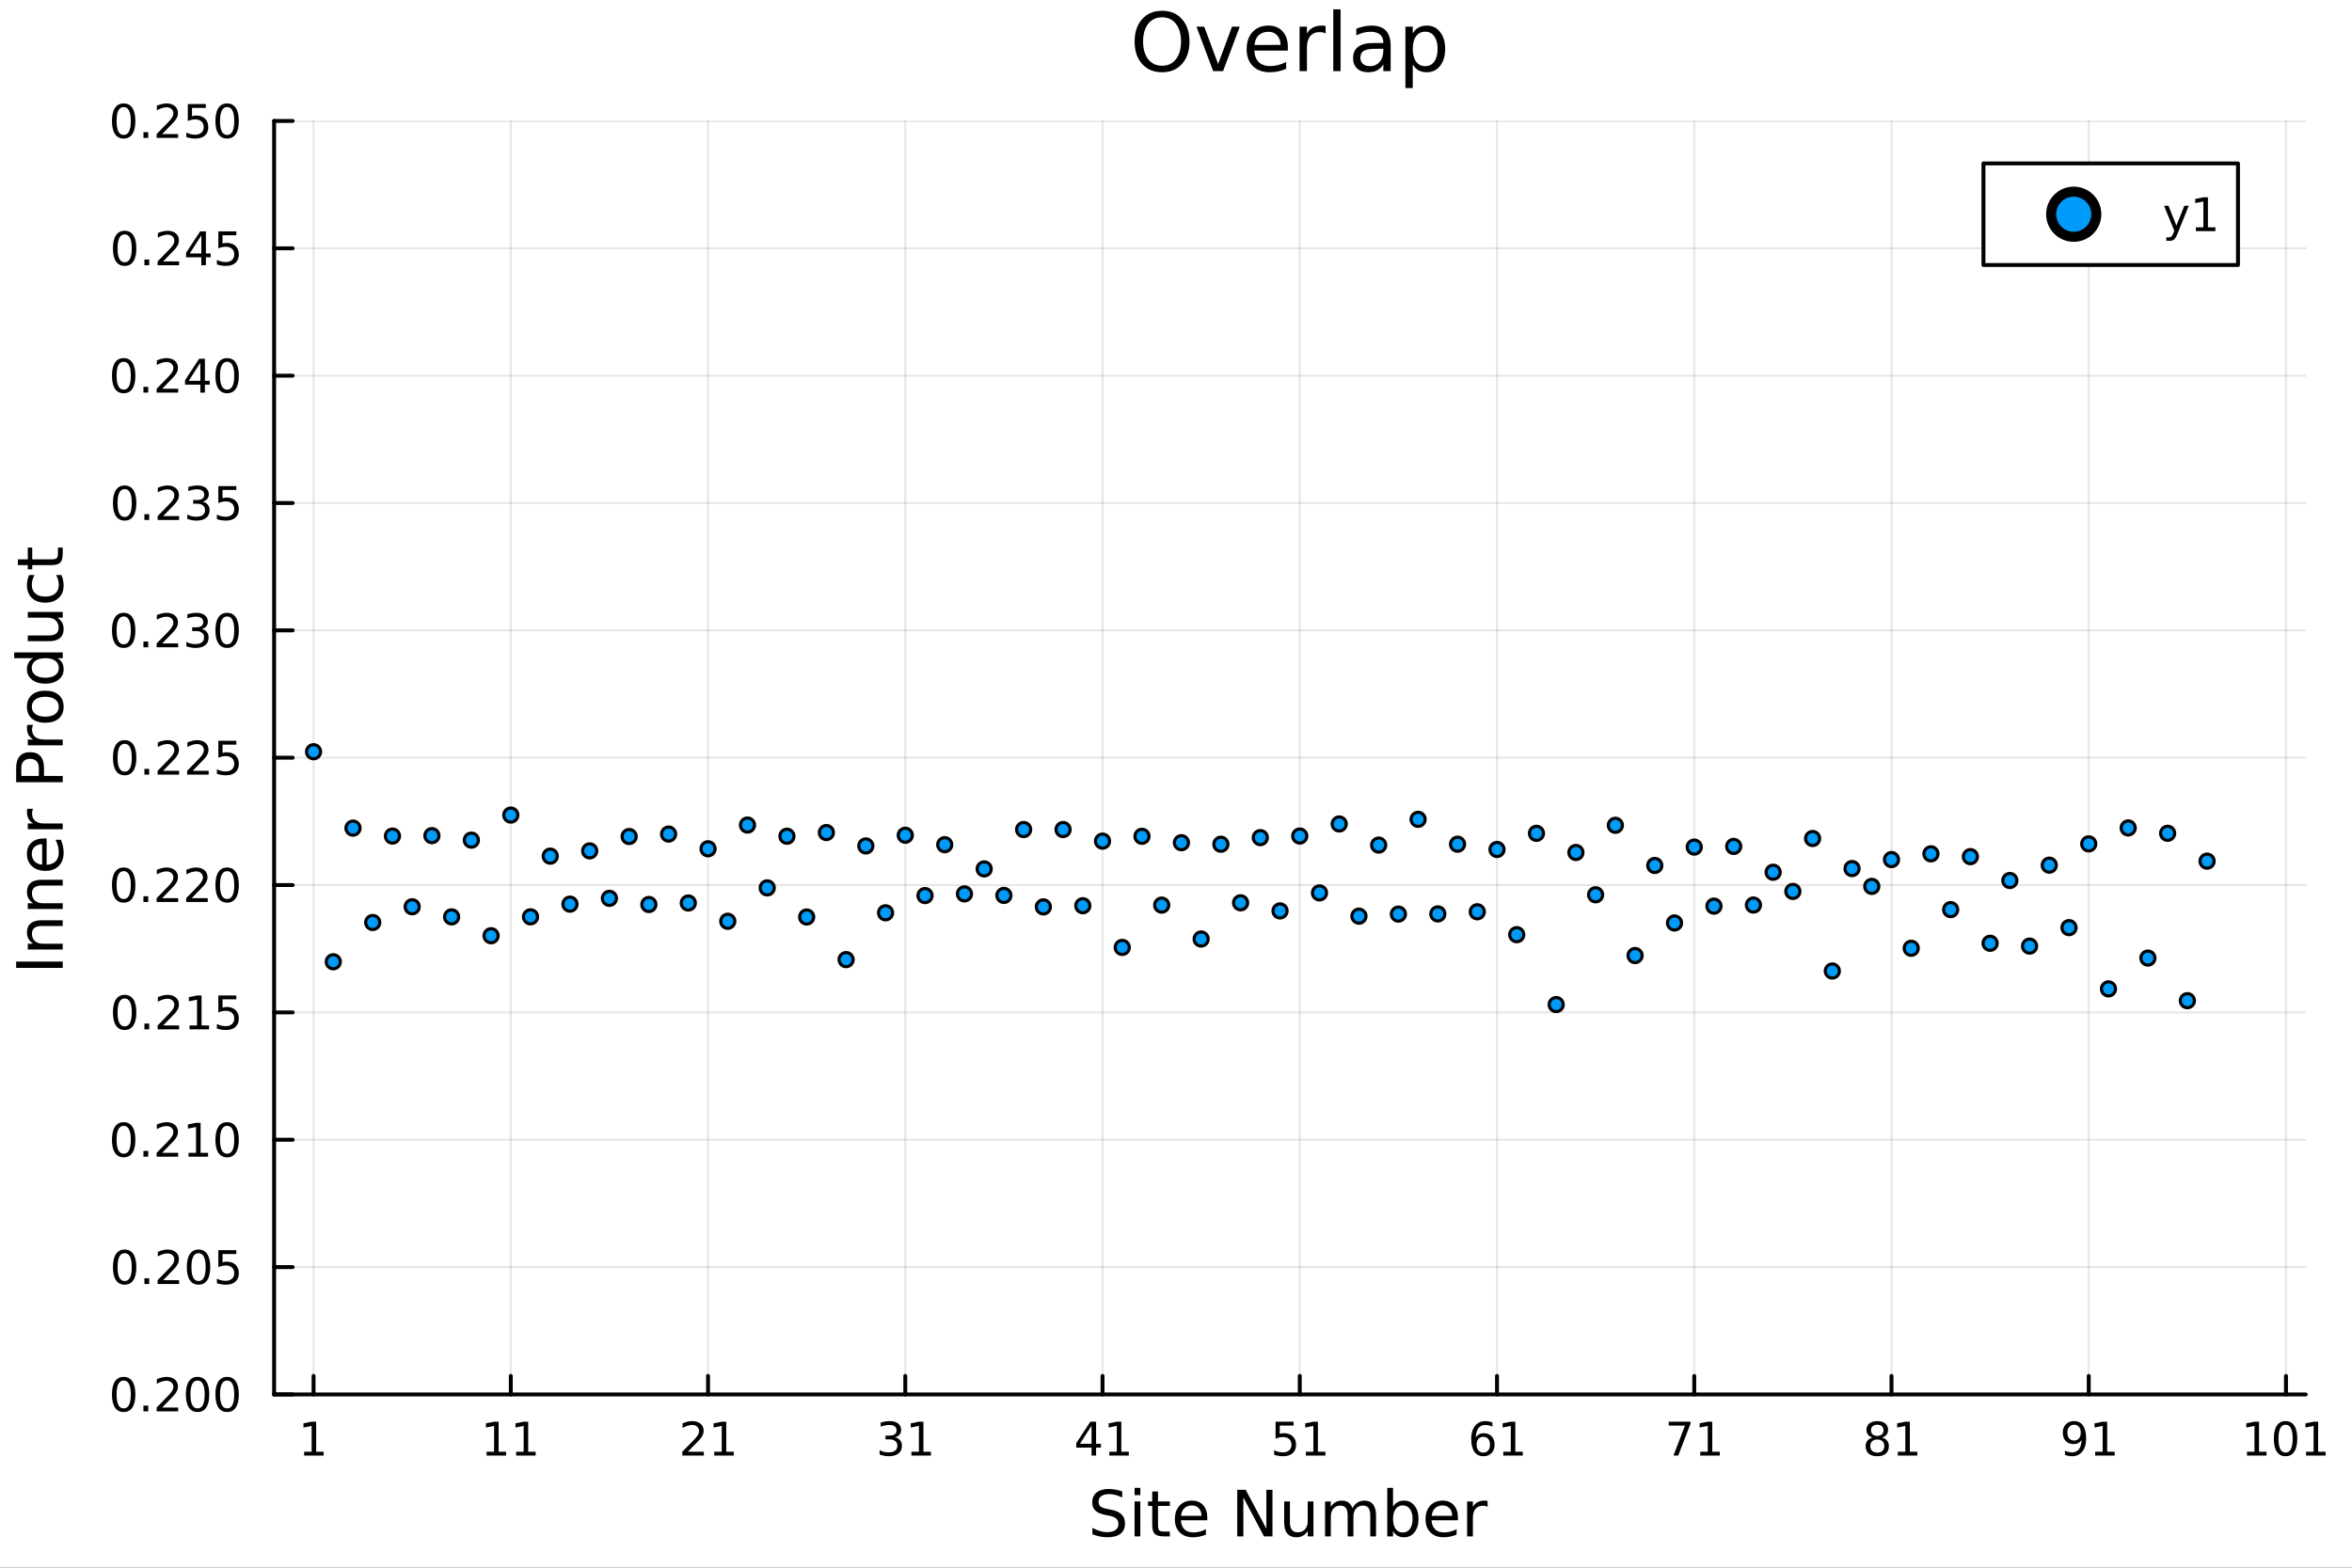 <?xml version="1.0" encoding="utf-8"?>
<svg xmlns="http://www.w3.org/2000/svg" xmlns:xlink="http://www.w3.org/1999/xlink" width="600" height="400" viewBox="0 0 2400 1600">
<rect x="0" y="0" width="2400" height="1600" fill="#333333" stroke="none"/>
<defs>
  <clipPath id="clip150">
    <rect x="0" y="0" width="2400" height="1600"/>
  </clipPath>
</defs>
<path clip-path="url(#clip150)" d="
M0 1600 L2400 1600 L2400 0 L0 0  Z
  " fill="#ffffff" fill-rule="evenodd" fill-opacity="1"/>
<defs>
  <clipPath id="clip151">
    <rect x="480" y="0" width="1681" height="1600"/>
  </clipPath>
</defs>
<path clip-path="url(#clip150)" d="
M279.704 1423.18 L2352.76 1423.18 L2352.76 123.472 L279.704 123.472  Z
  " fill="#ffffff" fill-rule="evenodd" fill-opacity="1"/>
<defs>
  <clipPath id="clip152">
    <rect x="279" y="123" width="2074" height="1301"/>
  </clipPath>
</defs>
<polyline clip-path="url(#clip152)" style="stroke:#000000; stroke-linecap:round; stroke-linejoin:round; stroke-width:2; stroke-opacity:0.1; fill:none" points="
  319.957,1423.18 319.957,123.472 
  "/>
<polyline clip-path="url(#clip152)" style="stroke:#000000; stroke-linecap:round; stroke-linejoin:round; stroke-width:2; stroke-opacity:0.1; fill:none" points="
  521.225,1423.18 521.225,123.472 
  "/>
<polyline clip-path="url(#clip152)" style="stroke:#000000; stroke-linecap:round; stroke-linejoin:round; stroke-width:2; stroke-opacity:0.1; fill:none" points="
  722.492,1423.18 722.492,123.472 
  "/>
<polyline clip-path="url(#clip152)" style="stroke:#000000; stroke-linecap:round; stroke-linejoin:round; stroke-width:2; stroke-opacity:0.1; fill:none" points="
  923.759,1423.18 923.759,123.472 
  "/>
<polyline clip-path="url(#clip152)" style="stroke:#000000; stroke-linecap:round; stroke-linejoin:round; stroke-width:2; stroke-opacity:0.1; fill:none" points="
  1125.03,1423.18 1125.03,123.472 
  "/>
<polyline clip-path="url(#clip152)" style="stroke:#000000; stroke-linecap:round; stroke-linejoin:round; stroke-width:2; stroke-opacity:0.1; fill:none" points="
  1326.29,1423.18 1326.29,123.472 
  "/>
<polyline clip-path="url(#clip152)" style="stroke:#000000; stroke-linecap:round; stroke-linejoin:round; stroke-width:2; stroke-opacity:0.1; fill:none" points="
  1527.56,1423.18 1527.56,123.472 
  "/>
<polyline clip-path="url(#clip152)" style="stroke:#000000; stroke-linecap:round; stroke-linejoin:round; stroke-width:2; stroke-opacity:0.1; fill:none" points="
  1728.83,1423.18 1728.83,123.472 
  "/>
<polyline clip-path="url(#clip152)" style="stroke:#000000; stroke-linecap:round; stroke-linejoin:round; stroke-width:2; stroke-opacity:0.1; fill:none" points="
  1930.09,1423.18 1930.09,123.472 
  "/>
<polyline clip-path="url(#clip152)" style="stroke:#000000; stroke-linecap:round; stroke-linejoin:round; stroke-width:2; stroke-opacity:0.1; fill:none" points="
  2131.36,1423.18 2131.36,123.472 
  "/>
<polyline clip-path="url(#clip152)" style="stroke:#000000; stroke-linecap:round; stroke-linejoin:round; stroke-width:2; stroke-opacity:0.1; fill:none" points="
  2332.63,1423.18 2332.63,123.472 
  "/>
<polyline clip-path="url(#clip150)" style="stroke:#000000; stroke-linecap:round; stroke-linejoin:round; stroke-width:4; stroke-opacity:1; fill:none" points="
  279.704,1423.18 2352.76,1423.18 
  "/>
<polyline clip-path="url(#clip150)" style="stroke:#000000; stroke-linecap:round; stroke-linejoin:round; stroke-width:4; stroke-opacity:1; fill:none" points="
  319.957,1423.18 319.957,1404.28 
  "/>
<polyline clip-path="url(#clip150)" style="stroke:#000000; stroke-linecap:round; stroke-linejoin:round; stroke-width:4; stroke-opacity:1; fill:none" points="
  521.225,1423.18 521.225,1404.28 
  "/>
<polyline clip-path="url(#clip150)" style="stroke:#000000; stroke-linecap:round; stroke-linejoin:round; stroke-width:4; stroke-opacity:1; fill:none" points="
  722.492,1423.18 722.492,1404.28 
  "/>
<polyline clip-path="url(#clip150)" style="stroke:#000000; stroke-linecap:round; stroke-linejoin:round; stroke-width:4; stroke-opacity:1; fill:none" points="
  923.759,1423.18 923.759,1404.28 
  "/>
<polyline clip-path="url(#clip150)" style="stroke:#000000; stroke-linecap:round; stroke-linejoin:round; stroke-width:4; stroke-opacity:1; fill:none" points="
  1125.03,1423.18 1125.03,1404.28 
  "/>
<polyline clip-path="url(#clip150)" style="stroke:#000000; stroke-linecap:round; stroke-linejoin:round; stroke-width:4; stroke-opacity:1; fill:none" points="
  1326.29,1423.18 1326.29,1404.28 
  "/>
<polyline clip-path="url(#clip150)" style="stroke:#000000; stroke-linecap:round; stroke-linejoin:round; stroke-width:4; stroke-opacity:1; fill:none" points="
  1527.56,1423.18 1527.56,1404.28 
  "/>
<polyline clip-path="url(#clip150)" style="stroke:#000000; stroke-linecap:round; stroke-linejoin:round; stroke-width:4; stroke-opacity:1; fill:none" points="
  1728.83,1423.18 1728.83,1404.28 
  "/>
<polyline clip-path="url(#clip150)" style="stroke:#000000; stroke-linecap:round; stroke-linejoin:round; stroke-width:4; stroke-opacity:1; fill:none" points="
  1930.09,1423.18 1930.09,1404.28 
  "/>
<polyline clip-path="url(#clip150)" style="stroke:#000000; stroke-linecap:round; stroke-linejoin:round; stroke-width:4; stroke-opacity:1; fill:none" points="
  2131.36,1423.18 2131.36,1404.28 
  "/>
<polyline clip-path="url(#clip150)" style="stroke:#000000; stroke-linecap:round; stroke-linejoin:round; stroke-width:4; stroke-opacity:1; fill:none" points="
  2332.63,1423.18 2332.63,1404.28 
  "/>
<path clip-path="url(#clip150)" d="M310.339 1481.64 L317.978 1481.64 L317.978 1455.28 L309.668 1456.95 L309.668 1452.69 L317.932 1451.02 L322.608 1451.02 L322.608 1481.64 L330.247 1481.64 L330.247 1485.58 L310.339 1485.58 L310.339 1481.64 Z" fill="#000000" fill-rule="evenodd" fill-opacity="1" /><path clip-path="url(#clip150)" d="M496.526 1481.64 L504.164 1481.64 L504.164 1455.28 L495.854 1456.95 L495.854 1452.69 L504.118 1451.02 L508.794 1451.02 L508.794 1481.64 L516.433 1481.64 L516.433 1485.58 L496.526 1485.58 L496.526 1481.64 Z" fill="#000000" fill-rule="evenodd" fill-opacity="1" /><path clip-path="url(#clip150)" d="M526.687 1481.64 L534.326 1481.64 L534.326 1455.28 L526.016 1456.95 L526.016 1452.69 L534.28 1451.02 L538.956 1451.02 L538.956 1481.64 L546.595 1481.64 L546.595 1485.58 L526.687 1485.58 L526.687 1481.64 Z" fill="#000000" fill-rule="evenodd" fill-opacity="1" /><path clip-path="url(#clip150)" d="M701.878 1481.64 L718.198 1481.64 L718.198 1485.58 L696.253 1485.58 L696.253 1481.64 Q698.915 1478.89 703.499 1474.26 Q708.105 1469.61 709.286 1468.27 Q711.531 1465.74 712.411 1464.01 Q713.314 1462.25 713.314 1460.56 Q713.314 1457.8 711.369 1456.07 Q709.448 1454.33 706.346 1454.33 Q704.147 1454.33 701.693 1455.09 Q699.263 1455.86 696.485 1457.41 L696.485 1452.69 Q699.309 1451.55 701.763 1450.97 Q704.216 1450.39 706.253 1450.39 Q711.624 1450.39 714.818 1453.08 Q718.013 1455.77 718.013 1460.26 Q718.013 1462.39 717.202 1464.31 Q716.415 1466.2 714.309 1468.8 Q713.73 1469.47 710.628 1472.69 Q707.527 1475.88 701.878 1481.64 Z" fill="#000000" fill-rule="evenodd" fill-opacity="1" /><path clip-path="url(#clip150)" d="M728.823 1481.64 L736.462 1481.64 L736.462 1455.28 L728.151 1456.95 L728.151 1452.69 L736.415 1451.02 L741.091 1451.02 L741.091 1481.64 L748.73 1481.64 L748.73 1485.58 L728.823 1485.58 L728.823 1481.64 Z" fill="#000000" fill-rule="evenodd" fill-opacity="1" /><path clip-path="url(#clip150)" d="M913.215 1466.95 Q916.571 1467.66 918.446 1469.93 Q920.345 1472.2 920.345 1475.53 Q920.345 1480.65 916.826 1483.45 Q913.308 1486.25 906.826 1486.25 Q904.65 1486.25 902.335 1485.81 Q900.044 1485.39 897.59 1484.54 L897.59 1480.02 Q899.534 1481.16 901.849 1481.74 Q904.164 1482.32 906.687 1482.32 Q911.085 1482.32 913.377 1480.58 Q915.692 1478.84 915.692 1475.53 Q915.692 1472.48 913.539 1470.77 Q911.409 1469.03 907.59 1469.03 L903.562 1469.03 L903.562 1465.19 L907.775 1465.19 Q911.224 1465.19 913.053 1463.82 Q914.882 1462.43 914.882 1459.84 Q914.882 1457.18 912.983 1455.77 Q911.109 1454.33 907.59 1454.33 Q905.669 1454.33 903.47 1454.75 Q901.271 1455.16 898.632 1456.04 L898.632 1451.88 Q901.294 1451.14 903.609 1450.77 Q905.946 1450.39 908.007 1450.39 Q913.331 1450.39 916.433 1452.83 Q919.534 1455.23 919.534 1459.35 Q919.534 1462.22 917.891 1464.21 Q916.247 1466.18 913.215 1466.95 Z" fill="#000000" fill-rule="evenodd" fill-opacity="1" /><path clip-path="url(#clip150)" d="M930.02 1481.64 L937.659 1481.64 L937.659 1455.28 L929.349 1456.95 L929.349 1452.69 L937.613 1451.02 L942.289 1451.02 L942.289 1481.64 L949.928 1481.64 L949.928 1485.58 L930.02 1485.58 L930.02 1481.64 Z" fill="#000000" fill-rule="evenodd" fill-opacity="1" /><path clip-path="url(#clip150)" d="M1113.81 1455.09 L1102.01 1473.54 L1113.81 1473.54 L1113.81 1455.09 M1112.58 1451.02 L1118.46 1451.02 L1118.46 1473.54 L1123.39 1473.54 L1123.39 1477.43 L1118.46 1477.43 L1118.46 1485.58 L1113.81 1485.58 L1113.81 1477.43 L1098.21 1477.43 L1098.21 1472.92 L1112.58 1451.02 Z" fill="#000000" fill-rule="evenodd" fill-opacity="1" /><path clip-path="url(#clip150)" d="M1131.94 1481.64 L1139.57 1481.64 L1139.57 1455.28 L1131.26 1456.95 L1131.26 1452.69 L1139.53 1451.02 L1144.2 1451.02 L1144.2 1481.64 L1151.84 1481.64 L1151.84 1485.58 L1131.94 1485.58 L1131.94 1481.64 Z" fill="#000000" fill-rule="evenodd" fill-opacity="1" /><path clip-path="url(#clip150)" d="M1301.61 1451.02 L1319.96 1451.02 L1319.96 1454.96 L1305.89 1454.96 L1305.89 1463.43 Q1306.91 1463.08 1307.93 1462.92 Q1308.94 1462.73 1309.96 1462.73 Q1315.75 1462.73 1319.13 1465.9 Q1322.51 1469.08 1322.51 1474.49 Q1322.51 1480.07 1319.04 1483.17 Q1315.56 1486.25 1309.24 1486.25 Q1307.07 1486.25 1304.8 1485.88 Q1302.55 1485.51 1300.15 1484.77 L1300.15 1480.07 Q1302.23 1481.2 1304.45 1481.76 Q1306.68 1482.32 1309.15 1482.32 Q1313.16 1482.32 1315.49 1480.21 Q1317.83 1478.1 1317.83 1474.49 Q1317.83 1470.88 1315.49 1468.77 Q1313.16 1466.67 1309.15 1466.67 Q1307.28 1466.67 1305.4 1467.08 Q1303.55 1467.5 1301.61 1468.38 L1301.61 1451.02 Z" fill="#000000" fill-rule="evenodd" fill-opacity="1" /><path clip-path="url(#clip150)" d="M1332.53 1481.64 L1340.17 1481.64 L1340.17 1455.28 L1331.86 1456.95 L1331.86 1452.69 L1340.12 1451.02 L1344.8 1451.02 L1344.8 1481.64 L1352.44 1481.64 L1352.44 1485.58 L1332.53 1485.58 L1332.53 1481.64 Z" fill="#000000" fill-rule="evenodd" fill-opacity="1" /><path clip-path="url(#clip150)" d="M1513.58 1466.44 Q1510.43 1466.44 1508.58 1468.59 Q1506.75 1470.74 1506.75 1474.49 Q1506.75 1478.22 1508.58 1480.39 Q1510.43 1482.55 1513.58 1482.55 Q1516.73 1482.55 1518.56 1480.39 Q1520.41 1478.22 1520.41 1474.49 Q1520.41 1470.74 1518.56 1468.59 Q1516.73 1466.44 1513.58 1466.44 M1522.86 1451.78 L1522.86 1456.04 Q1521.1 1455.21 1519.3 1454.77 Q1517.51 1454.33 1515.75 1454.33 Q1511.13 1454.33 1508.67 1457.45 Q1506.24 1460.58 1505.89 1466.9 Q1507.26 1464.89 1509.32 1463.82 Q1511.38 1462.73 1513.86 1462.73 Q1519.07 1462.73 1522.07 1465.9 Q1525.11 1469.05 1525.11 1474.49 Q1525.11 1479.82 1521.96 1483.03 Q1518.81 1486.25 1513.58 1486.25 Q1507.58 1486.25 1504.41 1481.67 Q1501.24 1477.06 1501.24 1468.33 Q1501.24 1460.14 1505.13 1455.28 Q1509.02 1450.39 1515.57 1450.39 Q1517.33 1450.39 1519.11 1450.74 Q1520.92 1451.09 1522.86 1451.78 Z" fill="#000000" fill-rule="evenodd" fill-opacity="1" /><path clip-path="url(#clip150)" d="M1533.97 1481.64 L1541.61 1481.64 L1541.61 1455.28 L1533.3 1456.95 L1533.3 1452.69 L1541.57 1451.02 L1546.24 1451.02 L1546.24 1481.64 L1553.88 1481.64 L1553.88 1485.58 L1533.97 1485.58 L1533.97 1481.64 Z" fill="#000000" fill-rule="evenodd" fill-opacity="1" /><path clip-path="url(#clip150)" d="M1702.8 1451.02 L1725.02 1451.02 L1725.02 1453.01 L1712.47 1485.58 L1707.59 1485.58 L1719.39 1454.96 L1702.8 1454.96 L1702.8 1451.02 Z" fill="#000000" fill-rule="evenodd" fill-opacity="1" /><path clip-path="url(#clip150)" d="M1734.95 1481.64 L1742.59 1481.64 L1742.59 1455.28 L1734.28 1456.95 L1734.28 1452.69 L1742.54 1451.02 L1747.22 1451.02 L1747.22 1481.64 L1754.86 1481.64 L1754.86 1485.58 L1734.95 1485.58 L1734.95 1481.64 Z" fill="#000000" fill-rule="evenodd" fill-opacity="1" /><path clip-path="url(#clip150)" d="M1915.58 1469.17 Q1912.25 1469.17 1910.33 1470.95 Q1908.43 1472.73 1908.43 1475.86 Q1908.43 1478.98 1910.33 1480.77 Q1912.25 1482.55 1915.58 1482.55 Q1918.91 1482.55 1920.84 1480.77 Q1922.76 1478.96 1922.76 1475.86 Q1922.76 1472.73 1920.84 1470.95 Q1918.94 1469.17 1915.58 1469.17 M1910.91 1467.18 Q1907.9 1466.44 1906.21 1464.38 Q1904.54 1462.32 1904.54 1459.35 Q1904.54 1455.21 1907.48 1452.8 Q1910.44 1450.39 1915.58 1450.39 Q1920.74 1450.39 1923.68 1452.8 Q1926.62 1455.21 1926.62 1459.35 Q1926.62 1462.32 1924.93 1464.38 Q1923.27 1466.44 1920.28 1467.18 Q1923.66 1467.96 1925.53 1470.26 Q1927.43 1472.55 1927.43 1475.86 Q1927.43 1480.88 1924.35 1483.57 Q1921.3 1486.25 1915.58 1486.25 Q1909.86 1486.25 1906.78 1483.57 Q1903.73 1480.88 1903.73 1475.86 Q1903.73 1472.55 1905.63 1470.26 Q1907.53 1467.96 1910.91 1467.18 M1909.19 1459.79 Q1909.19 1462.48 1910.86 1463.98 Q1912.55 1465.49 1915.58 1465.49 Q1918.59 1465.49 1920.28 1463.98 Q1921.99 1462.48 1921.99 1459.79 Q1921.99 1457.11 1920.28 1455.6 Q1918.59 1454.1 1915.58 1454.1 Q1912.55 1454.1 1910.86 1455.6 Q1909.19 1457.11 1909.19 1459.79 Z" fill="#000000" fill-rule="evenodd" fill-opacity="1" /><path clip-path="url(#clip150)" d="M1936.55 1481.64 L1944.19 1481.64 L1944.19 1455.28 L1935.88 1456.95 L1935.88 1452.69 L1944.15 1451.02 L1948.82 1451.02 L1948.82 1481.64 L1956.46 1481.64 L1956.46 1485.58 L1936.55 1485.58 L1936.55 1481.64 Z" fill="#000000" fill-rule="evenodd" fill-opacity="1" /><path clip-path="url(#clip150)" d="M2107.1 1484.86 L2107.1 1480.6 Q2108.86 1481.44 2110.67 1481.88 Q2112.47 1482.32 2114.21 1482.32 Q2118.84 1482.32 2121.27 1479.21 Q2123.72 1476.09 2124.07 1469.75 Q2122.73 1471.74 2120.67 1472.8 Q2118.61 1473.87 2116.11 1473.87 Q2110.92 1473.87 2107.89 1470.74 Q2104.88 1467.59 2104.88 1462.15 Q2104.88 1456.83 2108.03 1453.61 Q2111.18 1450.39 2116.41 1450.39 Q2122.4 1450.39 2125.55 1455 Q2128.72 1459.58 2128.72 1468.33 Q2128.72 1476.51 2124.83 1481.39 Q2120.97 1486.25 2114.42 1486.25 Q2112.66 1486.25 2110.85 1485.9 Q2109.05 1485.56 2107.1 1484.86 M2116.41 1470.21 Q2119.56 1470.21 2121.39 1468.06 Q2123.24 1465.9 2123.24 1462.15 Q2123.24 1458.43 2121.39 1456.27 Q2119.56 1454.1 2116.41 1454.1 Q2113.26 1454.1 2111.41 1456.27 Q2109.58 1458.43 2109.58 1462.15 Q2109.58 1465.9 2111.41 1468.06 Q2113.26 1470.21 2116.41 1470.21 Z" fill="#000000" fill-rule="evenodd" fill-opacity="1" /><path clip-path="url(#clip150)" d="M2137.94 1481.64 L2145.57 1481.64 L2145.57 1455.28 L2137.26 1456.95 L2137.26 1452.69 L2145.53 1451.02 L2150.2 1451.02 L2150.2 1481.64 L2157.84 1481.64 L2157.84 1485.58 L2137.94 1485.58 L2137.94 1481.64 Z" fill="#000000" fill-rule="evenodd" fill-opacity="1" /><path clip-path="url(#clip150)" d="M2292.85 1481.64 L2300.49 1481.64 L2300.49 1455.28 L2292.18 1456.95 L2292.18 1452.69 L2300.44 1451.02 L2305.12 1451.02 L2305.12 1481.64 L2312.76 1481.64 L2312.76 1485.58 L2292.85 1485.58 L2292.85 1481.64 Z" fill="#000000" fill-rule="evenodd" fill-opacity="1" /><path clip-path="url(#clip150)" d="M2332.2 1454.1 Q2328.59 1454.1 2326.76 1457.66 Q2324.96 1461.2 2324.96 1468.33 Q2324.96 1475.44 2326.76 1479.01 Q2328.59 1482.55 2332.2 1482.55 Q2335.84 1482.55 2337.64 1479.01 Q2339.47 1475.44 2339.47 1468.33 Q2339.47 1461.2 2337.64 1457.66 Q2335.84 1454.1 2332.2 1454.1 M2332.2 1450.39 Q2338.01 1450.39 2341.07 1455 Q2344.15 1459.58 2344.15 1468.33 Q2344.15 1477.06 2341.07 1481.67 Q2338.01 1486.25 2332.2 1486.25 Q2326.39 1486.25 2323.31 1481.67 Q2320.26 1477.06 2320.26 1468.33 Q2320.26 1459.58 2323.31 1455 Q2326.39 1450.39 2332.2 1450.39 Z" fill="#000000" fill-rule="evenodd" fill-opacity="1" /><path clip-path="url(#clip150)" d="M2353.17 1481.64 L2360.81 1481.64 L2360.81 1455.28 L2352.5 1456.95 L2352.5 1452.69 L2360.77 1451.02 L2365.44 1451.02 L2365.44 1481.64 L2373.08 1481.64 L2373.08 1485.58 L2353.17 1485.58 L2353.17 1481.64 Z" fill="#000000" fill-rule="evenodd" fill-opacity="1" /><path clip-path="url(#clip150)" d="M1145.1 1522.08 L1145.1 1528.35 Q1141.44 1526.6 1138.2 1525.74 Q1134.95 1524.88 1131.93 1524.88 Q1126.68 1524.88 1123.81 1526.92 Q1120.98 1528.96 1120.98 1532.71 Q1120.98 1535.87 1122.86 1537.49 Q1124.77 1539.08 1130.05 1540.07 L1133.93 1540.86 Q1141.13 1542.23 1144.53 1545.7 Q1147.97 1549.14 1147.97 1554.93 Q1147.97 1561.84 1143.32 1565.4 Q1138.71 1568.97 1129.76 1568.97 Q1126.39 1568.97 1122.57 1568.2 Q1118.78 1567.44 1114.71 1565.94 L1114.71 1559.32 Q1118.62 1561.52 1122.38 1562.63 Q1126.13 1563.75 1129.76 1563.75 Q1135.27 1563.75 1138.26 1561.58 Q1141.25 1559.42 1141.25 1555.41 Q1141.25 1551.91 1139.09 1549.93 Q1136.96 1547.96 1132.05 1546.97 L1128.14 1546.21 Q1120.95 1544.78 1117.73 1541.72 Q1114.52 1538.67 1114.52 1533.22 Q1114.52 1526.92 1118.94 1523.29 Q1123.4 1519.66 1131.19 1519.66 Q1134.54 1519.66 1138.01 1520.27 Q1141.48 1520.87 1145.1 1522.08 Z" fill="#000000" fill-rule="evenodd" fill-opacity="1" /><path clip-path="url(#clip150)" d="M1157.74 1532.4 L1163.6 1532.4 L1163.6 1568.04 L1157.74 1568.04 L1157.74 1532.4 M1157.74 1518.52 L1163.6 1518.52 L1163.6 1525.93 L1157.74 1525.93 L1157.74 1518.52 Z" fill="#000000" fill-rule="evenodd" fill-opacity="1" /><path clip-path="url(#clip150)" d="M1181.64 1522.27 L1181.64 1532.4 L1193.71 1532.4 L1193.71 1536.95 L1181.64 1536.95 L1181.64 1556.3 Q1181.64 1560.66 1182.82 1561.9 Q1184.03 1563.14 1187.69 1563.14 L1193.71 1563.14 L1193.71 1568.04 L1187.69 1568.04 Q1180.91 1568.04 1178.33 1565.53 Q1175.75 1562.98 1175.75 1556.3 L1175.75 1536.95 L1171.46 1536.95 L1171.46 1532.4 L1175.75 1532.4 L1175.75 1522.27 L1181.64 1522.27 Z" fill="#000000" fill-rule="evenodd" fill-opacity="1" /><path clip-path="url(#clip150)" d="M1231.9 1548.76 L1231.9 1551.62 L1204.97 1551.62 Q1205.36 1557.67 1208.6 1560.85 Q1211.88 1564 1217.7 1564 Q1221.08 1564 1224.23 1563.17 Q1227.41 1562.35 1230.53 1560.69 L1230.53 1566.23 Q1227.38 1567.57 1224.07 1568.27 Q1220.76 1568.97 1217.35 1568.97 Q1208.82 1568.97 1203.83 1564 Q1198.86 1559.04 1198.86 1550.57 Q1198.86 1541.82 1203.57 1536.69 Q1208.32 1531.54 1216.34 1531.54 Q1223.53 1531.54 1227.7 1536.18 Q1231.9 1540.8 1231.9 1548.76 M1226.04 1547.04 Q1225.98 1542.23 1223.34 1539.37 Q1220.73 1536.5 1216.4 1536.5 Q1211.5 1536.5 1208.54 1539.27 Q1205.61 1542.04 1205.16 1547.07 L1226.04 1547.04 Z" fill="#000000" fill-rule="evenodd" fill-opacity="1" /><path clip-path="url(#clip150)" d="M1262.49 1520.52 L1271.14 1520.52 L1292.22 1560.28 L1292.22 1520.52 L1298.45 1520.52 L1298.45 1568.04 L1289.8 1568.04 L1268.73 1528.29 L1268.73 1568.04 L1262.49 1568.04 L1262.49 1520.52 Z" fill="#000000" fill-rule="evenodd" fill-opacity="1" /><path clip-path="url(#clip150)" d="M1310.39 1553.98 L1310.39 1532.4 L1316.25 1532.4 L1316.25 1553.75 Q1316.25 1558.81 1318.22 1561.36 Q1320.19 1563.87 1324.14 1563.87 Q1328.88 1563.87 1331.62 1560.85 Q1334.39 1557.83 1334.39 1552.61 L1334.39 1532.4 L1340.24 1532.4 L1340.24 1568.04 L1334.39 1568.04 L1334.39 1562.57 Q1332.26 1565.82 1329.42 1567.41 Q1326.62 1568.97 1322.9 1568.97 Q1316.76 1568.97 1313.57 1565.15 Q1310.39 1561.33 1310.39 1553.98 M1325.13 1531.54 L1325.13 1531.54 Z" fill="#000000" fill-rule="evenodd" fill-opacity="1" /><path clip-path="url(#clip150)" d="M1380.06 1539.24 Q1382.26 1535.29 1385.31 1533.41 Q1388.37 1531.54 1392.51 1531.54 Q1398.08 1531.54 1401.1 1535.45 Q1404.12 1539.33 1404.12 1546.53 L1404.12 1568.04 L1398.24 1568.04 L1398.24 1546.72 Q1398.24 1541.59 1396.42 1539.11 Q1394.61 1536.63 1390.88 1536.63 Q1386.33 1536.63 1383.69 1539.65 Q1381.05 1542.68 1381.05 1547.9 L1381.05 1568.04 L1375.16 1568.04 L1375.16 1546.72 Q1375.16 1541.56 1373.35 1539.11 Q1371.53 1536.63 1367.74 1536.63 Q1363.26 1536.63 1360.61 1539.68 Q1357.97 1542.71 1357.97 1547.9 L1357.97 1568.04 L1352.08 1568.04 L1352.08 1532.4 L1357.97 1532.4 L1357.97 1537.93 Q1359.98 1534.66 1362.78 1533.1 Q1365.58 1531.54 1369.43 1531.54 Q1373.31 1531.54 1376.02 1533.51 Q1378.76 1535.48 1380.06 1539.24 Z" fill="#000000" fill-rule="evenodd" fill-opacity="1" /><path clip-path="url(#clip150)" d="M1441.4 1550.25 Q1441.4 1543.79 1438.72 1540.13 Q1436.08 1536.44 1431.43 1536.44 Q1426.79 1536.44 1424.11 1540.13 Q1421.47 1543.79 1421.47 1550.25 Q1421.47 1556.71 1424.11 1560.4 Q1426.79 1564.07 1431.43 1564.07 Q1436.08 1564.07 1438.72 1560.4 Q1441.4 1556.71 1441.4 1550.25 M1421.47 1537.81 Q1423.32 1534.62 1426.12 1533.1 Q1428.95 1531.54 1432.87 1531.54 Q1439.36 1531.54 1443.4 1536.69 Q1447.47 1541.85 1447.47 1550.25 Q1447.47 1558.65 1443.4 1563.81 Q1439.36 1568.97 1432.87 1568.97 Q1428.95 1568.97 1426.12 1567.44 Q1423.32 1565.88 1421.47 1562.7 L1421.47 1568.04 L1415.58 1568.04 L1415.58 1518.52 L1421.47 1518.52 L1421.47 1537.81 Z" fill="#000000" fill-rule="evenodd" fill-opacity="1" /><path clip-path="url(#clip150)" d="M1487.67 1548.76 L1487.67 1551.62 L1460.75 1551.62 Q1461.13 1557.67 1464.38 1560.85 Q1467.65 1564 1473.48 1564 Q1476.85 1564 1480 1563.17 Q1483.19 1562.35 1486.31 1560.69 L1486.31 1566.23 Q1483.15 1567.57 1479.84 1568.27 Q1476.53 1568.97 1473.13 1568.97 Q1464.6 1568.97 1459.6 1564 Q1454.64 1559.04 1454.64 1550.57 Q1454.64 1541.82 1459.35 1536.69 Q1464.09 1531.54 1472.11 1531.54 Q1479.3 1531.54 1483.47 1536.18 Q1487.67 1540.8 1487.67 1548.76 M1481.82 1547.04 Q1481.75 1542.23 1479.11 1539.37 Q1476.5 1536.5 1472.17 1536.5 Q1467.27 1536.5 1464.31 1539.27 Q1461.38 1542.04 1460.94 1547.07 L1481.82 1547.04 Z" fill="#000000" fill-rule="evenodd" fill-opacity="1" /><path clip-path="url(#clip150)" d="M1517.94 1537.87 Q1516.96 1537.3 1515.78 1537.04 Q1514.63 1536.76 1513.23 1536.76 Q1508.27 1536.76 1505.59 1540 Q1502.95 1543.22 1502.95 1549.27 L1502.95 1568.04 L1497.06 1568.04 L1497.06 1532.4 L1502.95 1532.4 L1502.95 1537.93 Q1504.8 1534.69 1507.76 1533.13 Q1510.72 1531.54 1514.95 1531.54 Q1515.56 1531.54 1516.29 1531.63 Q1517.02 1531.7 1517.91 1531.85 L1517.94 1537.87 Z" fill="#000000" fill-rule="evenodd" fill-opacity="1" /><polyline clip-path="url(#clip152)" style="stroke:#000000; stroke-linecap:round; stroke-linejoin:round; stroke-width:2; stroke-opacity:0.1; fill:none" points="
  279.704,1423.18 2352.76,1423.18 
  "/>
<polyline clip-path="url(#clip152)" style="stroke:#000000; stroke-linecap:round; stroke-linejoin:round; stroke-width:2; stroke-opacity:0.1; fill:none" points="
  279.704,1293.21 2352.76,1293.21 
  "/>
<polyline clip-path="url(#clip152)" style="stroke:#000000; stroke-linecap:round; stroke-linejoin:round; stroke-width:2; stroke-opacity:0.1; fill:none" points="
  279.704,1163.24 2352.76,1163.24 
  "/>
<polyline clip-path="url(#clip152)" style="stroke:#000000; stroke-linecap:round; stroke-linejoin:round; stroke-width:2; stroke-opacity:0.1; fill:none" points="
  279.704,1033.27 2352.76,1033.27 
  "/>
<polyline clip-path="url(#clip152)" style="stroke:#000000; stroke-linecap:round; stroke-linejoin:round; stroke-width:2; stroke-opacity:0.1; fill:none" points="
  279.704,903.297 2352.76,903.297 
  "/>
<polyline clip-path="url(#clip152)" style="stroke:#000000; stroke-linecap:round; stroke-linejoin:round; stroke-width:2; stroke-opacity:0.1; fill:none" points="
  279.704,773.326 2352.76,773.326 
  "/>
<polyline clip-path="url(#clip152)" style="stroke:#000000; stroke-linecap:round; stroke-linejoin:round; stroke-width:2; stroke-opacity:0.1; fill:none" points="
  279.704,643.355 2352.76,643.355 
  "/>
<polyline clip-path="url(#clip152)" style="stroke:#000000; stroke-linecap:round; stroke-linejoin:round; stroke-width:2; stroke-opacity:0.1; fill:none" points="
  279.704,513.384 2352.76,513.384 
  "/>
<polyline clip-path="url(#clip152)" style="stroke:#000000; stroke-linecap:round; stroke-linejoin:round; stroke-width:2; stroke-opacity:0.1; fill:none" points="
  279.704,383.414 2352.76,383.414 
  "/>
<polyline clip-path="url(#clip152)" style="stroke:#000000; stroke-linecap:round; stroke-linejoin:round; stroke-width:2; stroke-opacity:0.1; fill:none" points="
  279.704,253.443 2352.76,253.443 
  "/>
<polyline clip-path="url(#clip152)" style="stroke:#000000; stroke-linecap:round; stroke-linejoin:round; stroke-width:2; stroke-opacity:0.1; fill:none" points="
  279.704,123.472 2352.76,123.472 
  "/>
<polyline clip-path="url(#clip150)" style="stroke:#000000; stroke-linecap:round; stroke-linejoin:round; stroke-width:4; stroke-opacity:1; fill:none" points="
  279.704,1423.18 279.704,123.472 
  "/>
<polyline clip-path="url(#clip150)" style="stroke:#000000; stroke-linecap:round; stroke-linejoin:round; stroke-width:4; stroke-opacity:1; fill:none" points="
  279.704,1423.18 298.602,1423.18 
  "/>
<polyline clip-path="url(#clip150)" style="stroke:#000000; stroke-linecap:round; stroke-linejoin:round; stroke-width:4; stroke-opacity:1; fill:none" points="
  279.704,1293.21 298.602,1293.21 
  "/>
<polyline clip-path="url(#clip150)" style="stroke:#000000; stroke-linecap:round; stroke-linejoin:round; stroke-width:4; stroke-opacity:1; fill:none" points="
  279.704,1163.24 298.602,1163.24 
  "/>
<polyline clip-path="url(#clip150)" style="stroke:#000000; stroke-linecap:round; stroke-linejoin:round; stroke-width:4; stroke-opacity:1; fill:none" points="
  279.704,1033.27 298.602,1033.27 
  "/>
<polyline clip-path="url(#clip150)" style="stroke:#000000; stroke-linecap:round; stroke-linejoin:round; stroke-width:4; stroke-opacity:1; fill:none" points="
  279.704,903.297 298.602,903.297 
  "/>
<polyline clip-path="url(#clip150)" style="stroke:#000000; stroke-linecap:round; stroke-linejoin:round; stroke-width:4; stroke-opacity:1; fill:none" points="
  279.704,773.326 298.602,773.326 
  "/>
<polyline clip-path="url(#clip150)" style="stroke:#000000; stroke-linecap:round; stroke-linejoin:round; stroke-width:4; stroke-opacity:1; fill:none" points="
  279.704,643.355 298.602,643.355 
  "/>
<polyline clip-path="url(#clip150)" style="stroke:#000000; stroke-linecap:round; stroke-linejoin:round; stroke-width:4; stroke-opacity:1; fill:none" points="
  279.704,513.384 298.602,513.384 
  "/>
<polyline clip-path="url(#clip150)" style="stroke:#000000; stroke-linecap:round; stroke-linejoin:round; stroke-width:4; stroke-opacity:1; fill:none" points="
  279.704,383.414 298.602,383.414 
  "/>
<polyline clip-path="url(#clip150)" style="stroke:#000000; stroke-linecap:round; stroke-linejoin:round; stroke-width:4; stroke-opacity:1; fill:none" points="
  279.704,253.443 298.602,253.443 
  "/>
<polyline clip-path="url(#clip150)" style="stroke:#000000; stroke-linecap:round; stroke-linejoin:round; stroke-width:4; stroke-opacity:1; fill:none" points="
  279.704,123.472 298.602,123.472 
  "/>
<path clip-path="url(#clip150)" d="M126.205 1408.98 Q122.593 1408.98 120.765 1412.54 Q118.959 1416.08 118.959 1423.21 Q118.959 1430.32 120.765 1433.89 Q122.593 1437.43 126.205 1437.43 Q129.839 1437.43 131.644 1433.89 Q133.473 1430.32 133.473 1423.21 Q133.473 1416.08 131.644 1412.54 Q129.839 1408.98 126.205 1408.98 M126.205 1405.27 Q132.015 1405.27 135.07 1409.88 Q138.149 1414.46 138.149 1423.21 Q138.149 1431.94 135.07 1436.55 Q132.015 1441.13 126.205 1441.13 Q120.394 1441.13 117.316 1436.55 Q114.26 1431.94 114.26 1423.21 Q114.26 1414.46 117.316 1409.88 Q120.394 1405.27 126.205 1405.27 Z" fill="#000000" fill-rule="evenodd" fill-opacity="1" /><path clip-path="url(#clip150)" d="M146.366 1434.58 L151.251 1434.58 L151.251 1440.46 L146.366 1440.46 L146.366 1434.58 Z" fill="#000000" fill-rule="evenodd" fill-opacity="1" /><path clip-path="url(#clip150)" d="M165.464 1436.52 L181.783 1436.52 L181.783 1440.46 L159.839 1440.46 L159.839 1436.52 Q162.501 1433.77 167.084 1429.14 Q171.69 1424.49 172.871 1423.15 Q175.116 1420.62 175.996 1418.89 Q176.899 1417.13 176.899 1415.44 Q176.899 1412.68 174.954 1410.95 Q173.033 1409.21 169.931 1409.21 Q167.732 1409.21 165.278 1409.97 Q162.848 1410.74 160.07 1412.29 L160.07 1407.57 Q162.894 1406.43 165.348 1405.85 Q167.802 1405.27 169.839 1405.27 Q175.209 1405.27 178.403 1407.96 Q181.598 1410.65 181.598 1415.14 Q181.598 1417.27 180.788 1419.19 Q180.001 1421.08 177.894 1423.68 Q177.315 1424.35 174.214 1427.57 Q171.112 1430.76 165.464 1436.52 Z" fill="#000000" fill-rule="evenodd" fill-opacity="1" /><path clip-path="url(#clip150)" d="M201.598 1408.98 Q197.987 1408.98 196.158 1412.54 Q194.352 1416.08 194.352 1423.21 Q194.352 1430.32 196.158 1433.89 Q197.987 1437.43 201.598 1437.43 Q205.232 1437.43 207.037 1433.89 Q208.866 1430.32 208.866 1423.21 Q208.866 1416.08 207.037 1412.54 Q205.232 1408.98 201.598 1408.98 M201.598 1405.27 Q207.408 1405.27 210.463 1409.88 Q213.542 1414.46 213.542 1423.21 Q213.542 1431.94 210.463 1436.55 Q207.408 1441.13 201.598 1441.13 Q195.787 1441.13 192.709 1436.55 Q189.653 1431.94 189.653 1423.21 Q189.653 1414.46 192.709 1409.88 Q195.787 1405.27 201.598 1405.27 Z" fill="#000000" fill-rule="evenodd" fill-opacity="1" /><path clip-path="url(#clip150)" d="M231.76 1408.98 Q228.148 1408.98 226.32 1412.54 Q224.514 1416.08 224.514 1423.21 Q224.514 1430.32 226.32 1433.89 Q228.148 1437.43 231.76 1437.43 Q235.394 1437.43 237.199 1433.89 Q239.028 1430.32 239.028 1423.21 Q239.028 1416.08 237.199 1412.54 Q235.394 1408.98 231.76 1408.98 M231.76 1405.27 Q237.57 1405.27 240.625 1409.88 Q243.704 1414.46 243.704 1423.21 Q243.704 1431.94 240.625 1436.55 Q237.57 1441.13 231.76 1441.13 Q225.949 1441.13 222.871 1436.55 Q219.815 1431.94 219.815 1423.21 Q219.815 1414.46 222.871 1409.88 Q225.949 1405.27 231.76 1405.27 Z" fill="#000000" fill-rule="evenodd" fill-opacity="1" /><path clip-path="url(#clip150)" d="M127.2 1279.01 Q123.589 1279.01 121.76 1282.57 Q119.955 1286.11 119.955 1293.24 Q119.955 1300.35 121.76 1303.92 Q123.589 1307.46 127.2 1307.46 Q130.834 1307.46 132.64 1303.92 Q134.468 1300.35 134.468 1293.24 Q134.468 1286.11 132.64 1282.57 Q130.834 1279.01 127.2 1279.01 M127.2 1275.3 Q133.01 1275.3 136.066 1279.91 Q139.144 1284.49 139.144 1293.24 Q139.144 1301.97 136.066 1306.58 Q133.01 1311.16 127.2 1311.16 Q121.39 1311.16 118.311 1306.58 Q115.256 1301.97 115.256 1293.24 Q115.256 1284.49 118.311 1279.91 Q121.39 1275.3 127.2 1275.3 Z" fill="#000000" fill-rule="evenodd" fill-opacity="1" /><path clip-path="url(#clip150)" d="M147.362 1304.61 L152.246 1304.61 L152.246 1310.49 L147.362 1310.49 L147.362 1304.61 Z" fill="#000000" fill-rule="evenodd" fill-opacity="1" /><path clip-path="url(#clip150)" d="M166.459 1306.55 L182.778 1306.55 L182.778 1310.49 L160.834 1310.49 L160.834 1306.55 Q163.496 1303.8 168.079 1299.17 Q172.686 1294.52 173.866 1293.17 Q176.112 1290.65 176.991 1288.92 Q177.894 1287.16 177.894 1285.47 Q177.894 1282.71 175.95 1280.98 Q174.028 1279.24 170.927 1279.24 Q168.727 1279.24 166.274 1280 Q163.843 1280.77 161.065 1282.32 L161.065 1277.6 Q163.89 1276.46 166.343 1275.88 Q168.797 1275.3 170.834 1275.3 Q176.204 1275.3 179.399 1277.99 Q182.593 1280.67 182.593 1285.17 Q182.593 1287.29 181.783 1289.22 Q180.996 1291.11 178.889 1293.71 Q178.311 1294.38 175.209 1297.6 Q172.107 1300.79 166.459 1306.55 Z" fill="#000000" fill-rule="evenodd" fill-opacity="1" /><path clip-path="url(#clip150)" d="M202.593 1279.01 Q198.982 1279.01 197.153 1282.57 Q195.348 1286.11 195.348 1293.24 Q195.348 1300.35 197.153 1303.92 Q198.982 1307.46 202.593 1307.46 Q206.227 1307.46 208.033 1303.92 Q209.861 1300.35 209.861 1293.24 Q209.861 1286.11 208.033 1282.57 Q206.227 1279.01 202.593 1279.01 M202.593 1275.3 Q208.403 1275.3 211.459 1279.91 Q214.537 1284.49 214.537 1293.24 Q214.537 1301.97 211.459 1306.58 Q208.403 1311.16 202.593 1311.16 Q196.783 1311.16 193.704 1306.58 Q190.649 1301.97 190.649 1293.24 Q190.649 1284.49 193.704 1279.91 Q196.783 1275.3 202.593 1275.3 Z" fill="#000000" fill-rule="evenodd" fill-opacity="1" /><path clip-path="url(#clip150)" d="M222.801 1275.93 L241.158 1275.93 L241.158 1279.86 L227.084 1279.86 L227.084 1288.34 Q228.102 1287.99 229.121 1287.83 Q230.139 1287.64 231.158 1287.64 Q236.945 1287.64 240.324 1290.81 Q243.704 1293.98 243.704 1299.4 Q243.704 1304.98 240.232 1308.08 Q236.76 1311.16 230.44 1311.16 Q228.264 1311.16 225.996 1310.79 Q223.75 1310.42 221.343 1309.68 L221.343 1304.98 Q223.426 1306.11 225.648 1306.67 Q227.871 1307.23 230.347 1307.23 Q234.352 1307.23 236.69 1305.12 Q239.028 1303.01 239.028 1299.4 Q239.028 1295.79 236.69 1293.68 Q234.352 1291.58 230.347 1291.58 Q228.473 1291.58 226.598 1291.99 Q224.746 1292.41 222.801 1293.29 L222.801 1275.93 Z" fill="#000000" fill-rule="evenodd" fill-opacity="1" /><path clip-path="url(#clip150)" d="M126.205 1149.04 Q122.593 1149.04 120.765 1152.6 Q118.959 1156.14 118.959 1163.27 Q118.959 1170.38 120.765 1173.94 Q122.593 1177.49 126.205 1177.49 Q129.839 1177.49 131.644 1173.94 Q133.473 1170.38 133.473 1163.27 Q133.473 1156.14 131.644 1152.6 Q129.839 1149.04 126.205 1149.04 M126.205 1145.33 Q132.015 1145.33 135.07 1149.94 Q138.149 1154.52 138.149 1163.27 Q138.149 1172 135.07 1176.61 Q132.015 1181.19 126.205 1181.19 Q120.394 1181.19 117.316 1176.61 Q114.26 1172 114.26 1163.27 Q114.26 1154.52 117.316 1149.94 Q120.394 1145.33 126.205 1145.33 Z" fill="#000000" fill-rule="evenodd" fill-opacity="1" /><path clip-path="url(#clip150)" d="M146.366 1174.64 L151.251 1174.64 L151.251 1180.52 L146.366 1180.52 L146.366 1174.64 Z" fill="#000000" fill-rule="evenodd" fill-opacity="1" /><path clip-path="url(#clip150)" d="M165.464 1176.58 L181.783 1176.58 L181.783 1180.52 L159.839 1180.52 L159.839 1176.58 Q162.501 1173.83 167.084 1169.2 Q171.69 1164.55 172.871 1163.2 Q175.116 1160.68 175.996 1158.94 Q176.899 1157.19 176.899 1155.5 Q176.899 1152.74 174.954 1151 Q173.033 1149.27 169.931 1149.27 Q167.732 1149.27 165.278 1150.03 Q162.848 1150.8 160.07 1152.35 L160.07 1147.62 Q162.894 1146.49 165.348 1145.91 Q167.802 1145.33 169.839 1145.33 Q175.209 1145.33 178.403 1148.02 Q181.598 1150.7 181.598 1155.19 Q181.598 1157.32 180.788 1159.25 Q180.001 1161.14 177.894 1163.74 Q177.315 1164.41 174.214 1167.62 Q171.112 1170.82 165.464 1176.58 Z" fill="#000000" fill-rule="evenodd" fill-opacity="1" /><path clip-path="url(#clip150)" d="M192.408 1176.58 L200.047 1176.58 L200.047 1150.22 L191.737 1151.88 L191.737 1147.62 L200 1145.96 L204.676 1145.96 L204.676 1176.58 L212.315 1176.58 L212.315 1180.52 L192.408 1180.52 L192.408 1176.58 Z" fill="#000000" fill-rule="evenodd" fill-opacity="1" /><path clip-path="url(#clip150)" d="M231.76 1149.04 Q228.148 1149.04 226.32 1152.6 Q224.514 1156.14 224.514 1163.27 Q224.514 1170.38 226.32 1173.94 Q228.148 1177.49 231.76 1177.49 Q235.394 1177.49 237.199 1173.94 Q239.028 1170.38 239.028 1163.27 Q239.028 1156.14 237.199 1152.6 Q235.394 1149.04 231.76 1149.04 M231.76 1145.33 Q237.57 1145.33 240.625 1149.94 Q243.704 1154.52 243.704 1163.27 Q243.704 1172 240.625 1176.61 Q237.57 1181.19 231.76 1181.19 Q225.949 1181.19 222.871 1176.61 Q219.815 1172 219.815 1163.27 Q219.815 1154.52 222.871 1149.94 Q225.949 1145.33 231.76 1145.33 Z" fill="#000000" fill-rule="evenodd" fill-opacity="1" /><path clip-path="url(#clip150)" d="M127.2 1019.07 Q123.589 1019.07 121.76 1022.63 Q119.955 1026.17 119.955 1033.3 Q119.955 1040.41 121.76 1043.97 Q123.589 1047.52 127.2 1047.52 Q130.834 1047.52 132.64 1043.97 Q134.468 1040.41 134.468 1033.3 Q134.468 1026.17 132.64 1022.63 Q130.834 1019.07 127.2 1019.07 M127.2 1015.36 Q133.01 1015.36 136.066 1019.97 Q139.144 1024.55 139.144 1033.3 Q139.144 1042.03 136.066 1046.64 Q133.01 1051.22 127.2 1051.22 Q121.39 1051.22 118.311 1046.64 Q115.256 1042.03 115.256 1033.3 Q115.256 1024.55 118.311 1019.97 Q121.39 1015.36 127.2 1015.36 Z" fill="#000000" fill-rule="evenodd" fill-opacity="1" /><path clip-path="url(#clip150)" d="M147.362 1044.67 L152.246 1044.67 L152.246 1050.55 L147.362 1050.55 L147.362 1044.67 Z" fill="#000000" fill-rule="evenodd" fill-opacity="1" /><path clip-path="url(#clip150)" d="M166.459 1046.61 L182.778 1046.61 L182.778 1050.55 L160.834 1050.55 L160.834 1046.61 Q163.496 1043.86 168.079 1039.23 Q172.686 1034.58 173.866 1033.23 Q176.112 1030.71 176.991 1028.97 Q177.894 1027.21 177.894 1025.52 Q177.894 1022.77 175.95 1021.03 Q174.028 1019.3 170.927 1019.3 Q168.727 1019.3 166.274 1020.06 Q163.843 1020.83 161.065 1022.38 L161.065 1017.65 Q163.89 1016.52 166.343 1015.94 Q168.797 1015.36 170.834 1015.36 Q176.204 1015.36 179.399 1018.05 Q182.593 1020.73 182.593 1025.22 Q182.593 1027.35 181.783 1029.27 Q180.996 1031.17 178.889 1033.77 Q178.311 1034.44 175.209 1037.65 Q172.107 1040.85 166.459 1046.61 Z" fill="#000000" fill-rule="evenodd" fill-opacity="1" /><path clip-path="url(#clip150)" d="M193.403 1046.61 L201.042 1046.61 L201.042 1020.25 L192.732 1021.91 L192.732 1017.65 L200.996 1015.99 L205.672 1015.99 L205.672 1046.61 L213.311 1046.61 L213.311 1050.55 L193.403 1050.55 L193.403 1046.61 Z" fill="#000000" fill-rule="evenodd" fill-opacity="1" /><path clip-path="url(#clip150)" d="M222.801 1015.99 L241.158 1015.99 L241.158 1019.92 L227.084 1019.92 L227.084 1028.39 Q228.102 1028.05 229.121 1027.89 Q230.139 1027.7 231.158 1027.7 Q236.945 1027.7 240.324 1030.87 Q243.704 1034.04 243.704 1039.46 Q243.704 1045.04 240.232 1048.14 Q236.76 1051.22 230.44 1051.22 Q228.264 1051.22 225.996 1050.85 Q223.75 1050.48 221.343 1049.74 L221.343 1045.04 Q223.426 1046.17 225.648 1046.73 Q227.871 1047.28 230.347 1047.28 Q234.352 1047.28 236.69 1045.18 Q239.028 1043.07 239.028 1039.46 Q239.028 1035.85 236.69 1033.74 Q234.352 1031.64 230.347 1031.64 Q228.473 1031.64 226.598 1032.05 Q224.746 1032.47 222.801 1033.35 L222.801 1015.99 Z" fill="#000000" fill-rule="evenodd" fill-opacity="1" /><path clip-path="url(#clip150)" d="M126.205 889.095 Q122.593 889.095 120.765 892.66 Q118.959 896.202 118.959 903.331 Q118.959 910.438 120.765 914.003 Q122.593 917.544 126.205 917.544 Q129.839 917.544 131.644 914.003 Q133.473 910.438 133.473 903.331 Q133.473 896.202 131.644 892.66 Q129.839 889.095 126.205 889.095 M126.205 885.392 Q132.015 885.392 135.07 889.998 Q138.149 894.582 138.149 903.331 Q138.149 912.058 135.07 916.665 Q132.015 921.248 126.205 921.248 Q120.394 921.248 117.316 916.665 Q114.26 912.058 114.26 903.331 Q114.26 894.582 117.316 889.998 Q120.394 885.392 126.205 885.392 Z" fill="#000000" fill-rule="evenodd" fill-opacity="1" /><path clip-path="url(#clip150)" d="M146.366 914.697 L151.251 914.697 L151.251 920.577 L146.366 920.577 L146.366 914.697 Z" fill="#000000" fill-rule="evenodd" fill-opacity="1" /><path clip-path="url(#clip150)" d="M165.464 916.642 L181.783 916.642 L181.783 920.577 L159.839 920.577 L159.839 916.642 Q162.501 913.887 167.084 909.257 Q171.69 904.605 172.871 903.262 Q175.116 900.739 175.996 899.003 Q176.899 897.244 176.899 895.554 Q176.899 892.799 174.954 891.063 Q173.033 889.327 169.931 889.327 Q167.732 889.327 165.278 890.091 Q162.848 890.855 160.07 892.406 L160.07 887.683 Q162.894 886.549 165.348 885.97 Q167.802 885.392 169.839 885.392 Q175.209 885.392 178.403 888.077 Q181.598 890.762 181.598 895.253 Q181.598 897.382 180.788 899.304 Q180.001 901.202 177.894 903.794 Q177.315 904.466 174.214 907.683 Q171.112 910.878 165.464 916.642 Z" fill="#000000" fill-rule="evenodd" fill-opacity="1" /><path clip-path="url(#clip150)" d="M195.625 916.642 L211.945 916.642 L211.945 920.577 L190 920.577 L190 916.642 Q192.663 913.887 197.246 909.257 Q201.852 904.605 203.033 903.262 Q205.278 900.739 206.158 899.003 Q207.061 897.244 207.061 895.554 Q207.061 892.799 205.116 891.063 Q203.195 889.327 200.093 889.327 Q197.894 889.327 195.44 890.091 Q193.01 890.855 190.232 892.406 L190.232 887.683 Q193.056 886.549 195.51 885.97 Q197.963 885.392 200 885.392 Q205.371 885.392 208.565 888.077 Q211.76 890.762 211.76 895.253 Q211.76 897.382 210.949 899.304 Q210.162 901.202 208.056 903.794 Q207.477 904.466 204.375 907.683 Q201.274 910.878 195.625 916.642 Z" fill="#000000" fill-rule="evenodd" fill-opacity="1" /><path clip-path="url(#clip150)" d="M231.76 889.095 Q228.148 889.095 226.32 892.66 Q224.514 896.202 224.514 903.331 Q224.514 910.438 226.32 914.003 Q228.148 917.544 231.76 917.544 Q235.394 917.544 237.199 914.003 Q239.028 910.438 239.028 903.331 Q239.028 896.202 237.199 892.66 Q235.394 889.095 231.76 889.095 M231.76 885.392 Q237.57 885.392 240.625 889.998 Q243.704 894.582 243.704 903.331 Q243.704 912.058 240.625 916.665 Q237.57 921.248 231.76 921.248 Q225.949 921.248 222.871 916.665 Q219.815 912.058 219.815 903.331 Q219.815 894.582 222.871 889.998 Q225.949 885.392 231.76 885.392 Z" fill="#000000" fill-rule="evenodd" fill-opacity="1" /><path clip-path="url(#clip150)" d="M127.2 759.125 Q123.589 759.125 121.76 762.689 Q119.955 766.231 119.955 773.361 Q119.955 780.467 121.76 784.032 Q123.589 787.574 127.2 787.574 Q130.834 787.574 132.64 784.032 Q134.468 780.467 134.468 773.361 Q134.468 766.231 132.64 762.689 Q130.834 759.125 127.2 759.125 M127.2 755.421 Q133.01 755.421 136.066 760.027 Q139.144 764.611 139.144 773.361 Q139.144 782.088 136.066 786.694 Q133.01 791.277 127.2 791.277 Q121.39 791.277 118.311 786.694 Q115.256 782.088 115.256 773.361 Q115.256 764.611 118.311 760.027 Q121.39 755.421 127.2 755.421 Z" fill="#000000" fill-rule="evenodd" fill-opacity="1" /><path clip-path="url(#clip150)" d="M147.362 784.726 L152.246 784.726 L152.246 790.606 L147.362 790.606 L147.362 784.726 Z" fill="#000000" fill-rule="evenodd" fill-opacity="1" /><path clip-path="url(#clip150)" d="M166.459 786.671 L182.778 786.671 L182.778 790.606 L160.834 790.606 L160.834 786.671 Q163.496 783.916 168.079 779.287 Q172.686 774.634 173.866 773.291 Q176.112 770.768 176.991 769.032 Q177.894 767.273 177.894 765.583 Q177.894 762.828 175.95 761.092 Q174.028 759.356 170.927 759.356 Q168.727 759.356 166.274 760.12 Q163.843 760.884 161.065 762.435 L161.065 757.713 Q163.89 756.578 166.343 756 Q168.797 755.421 170.834 755.421 Q176.204 755.421 179.399 758.106 Q182.593 760.791 182.593 765.282 Q182.593 767.412 181.783 769.333 Q180.996 771.231 178.889 773.824 Q178.311 774.495 175.209 777.713 Q172.107 780.907 166.459 786.671 Z" fill="#000000" fill-rule="evenodd" fill-opacity="1" /><path clip-path="url(#clip150)" d="M196.621 786.671 L212.94 786.671 L212.94 790.606 L190.996 790.606 L190.996 786.671 Q193.658 783.916 198.241 779.287 Q202.848 774.634 204.028 773.291 Q206.274 770.768 207.153 769.032 Q208.056 767.273 208.056 765.583 Q208.056 762.828 206.112 761.092 Q204.19 759.356 201.088 759.356 Q198.889 759.356 196.436 760.12 Q194.005 760.884 191.227 762.435 L191.227 757.713 Q194.051 756.578 196.505 756 Q198.959 755.421 200.996 755.421 Q206.366 755.421 209.561 758.106 Q212.755 760.791 212.755 765.282 Q212.755 767.412 211.945 769.333 Q211.158 771.231 209.051 773.824 Q208.473 774.495 205.371 777.713 Q202.269 780.907 196.621 786.671 Z" fill="#000000" fill-rule="evenodd" fill-opacity="1" /><path clip-path="url(#clip150)" d="M222.801 756.046 L241.158 756.046 L241.158 759.981 L227.084 759.981 L227.084 768.453 Q228.102 768.106 229.121 767.944 Q230.139 767.759 231.158 767.759 Q236.945 767.759 240.324 770.93 Q243.704 774.101 243.704 779.518 Q243.704 785.097 240.232 788.199 Q236.76 791.277 230.44 791.277 Q228.264 791.277 225.996 790.907 Q223.75 790.537 221.343 789.796 L221.343 785.097 Q223.426 786.231 225.648 786.787 Q227.871 787.342 230.347 787.342 Q234.352 787.342 236.69 785.236 Q239.028 783.129 239.028 779.518 Q239.028 775.907 236.69 773.801 Q234.352 771.694 230.347 771.694 Q228.473 771.694 226.598 772.111 Q224.746 772.527 222.801 773.407 L222.801 756.046 Z" fill="#000000" fill-rule="evenodd" fill-opacity="1" /><path clip-path="url(#clip150)" d="M126.205 629.154 Q122.593 629.154 120.765 632.719 Q118.959 636.26 118.959 643.39 Q118.959 650.496 120.765 654.061 Q122.593 657.603 126.205 657.603 Q129.839 657.603 131.644 654.061 Q133.473 650.496 133.473 643.39 Q133.473 636.26 131.644 632.719 Q129.839 629.154 126.205 629.154 M126.205 625.45 Q132.015 625.45 135.07 630.057 Q138.149 634.64 138.149 643.39 Q138.149 652.117 135.07 656.723 Q132.015 661.307 126.205 661.307 Q120.394 661.307 117.316 656.723 Q114.26 652.117 114.26 643.39 Q114.26 634.64 117.316 630.057 Q120.394 625.45 126.205 625.45 Z" fill="#000000" fill-rule="evenodd" fill-opacity="1" /><path clip-path="url(#clip150)" d="M146.366 654.756 L151.251 654.756 L151.251 660.635 L146.366 660.635 L146.366 654.756 Z" fill="#000000" fill-rule="evenodd" fill-opacity="1" /><path clip-path="url(#clip150)" d="M165.464 656.7 L181.783 656.7 L181.783 660.635 L159.839 660.635 L159.839 656.7 Q162.501 653.945 167.084 649.316 Q171.69 644.663 172.871 643.32 Q175.116 640.797 175.996 639.061 Q176.899 637.302 176.899 635.612 Q176.899 632.858 174.954 631.121 Q173.033 629.385 169.931 629.385 Q167.732 629.385 165.278 630.149 Q162.848 630.913 160.07 632.464 L160.07 627.742 Q162.894 626.608 165.348 626.029 Q167.802 625.45 169.839 625.45 Q175.209 625.45 178.403 628.135 Q181.598 630.821 181.598 635.311 Q181.598 637.441 180.788 639.362 Q180.001 641.26 177.894 643.853 Q177.315 644.524 174.214 647.742 Q171.112 650.936 165.464 656.7 Z" fill="#000000" fill-rule="evenodd" fill-opacity="1" /><path clip-path="url(#clip150)" d="M205.764 642.001 Q209.121 642.719 210.996 644.987 Q212.894 647.256 212.894 650.589 Q212.894 655.705 209.375 658.506 Q205.857 661.307 199.375 661.307 Q197.2 661.307 194.885 660.867 Q192.593 660.45 190.139 659.594 L190.139 655.08 Q192.084 656.214 194.399 656.793 Q196.713 657.371 199.237 657.371 Q203.635 657.371 205.926 655.635 Q208.241 653.899 208.241 650.589 Q208.241 647.533 206.088 645.82 Q203.959 644.084 200.139 644.084 L196.112 644.084 L196.112 640.242 L200.325 640.242 Q203.774 640.242 205.602 638.876 Q207.431 637.487 207.431 634.895 Q207.431 632.233 205.533 630.821 Q203.658 629.385 200.139 629.385 Q198.218 629.385 196.019 629.802 Q193.82 630.219 191.181 631.098 L191.181 626.932 Q193.843 626.191 196.158 625.821 Q198.496 625.45 200.556 625.45 Q205.88 625.45 208.982 627.881 Q212.084 630.288 212.084 634.409 Q212.084 637.279 210.44 639.27 Q208.797 641.237 205.764 642.001 Z" fill="#000000" fill-rule="evenodd" fill-opacity="1" /><path clip-path="url(#clip150)" d="M231.76 629.154 Q228.148 629.154 226.32 632.719 Q224.514 636.26 224.514 643.39 Q224.514 650.496 226.32 654.061 Q228.148 657.603 231.76 657.603 Q235.394 657.603 237.199 654.061 Q239.028 650.496 239.028 643.39 Q239.028 636.26 237.199 632.719 Q235.394 629.154 231.76 629.154 M231.76 625.45 Q237.57 625.45 240.625 630.057 Q243.704 634.64 243.704 643.39 Q243.704 652.117 240.625 656.723 Q237.57 661.307 231.76 661.307 Q225.949 661.307 222.871 656.723 Q219.815 652.117 219.815 643.39 Q219.815 634.64 222.871 630.057 Q225.949 625.45 231.76 625.45 Z" fill="#000000" fill-rule="evenodd" fill-opacity="1" /><path clip-path="url(#clip150)" d="M127.2 499.183 Q123.589 499.183 121.76 502.748 Q119.955 506.29 119.955 513.419 Q119.955 520.526 121.76 524.09 Q123.589 527.632 127.2 527.632 Q130.834 527.632 132.64 524.09 Q134.468 520.526 134.468 513.419 Q134.468 506.29 132.64 502.748 Q130.834 499.183 127.2 499.183 M127.2 495.479 Q133.01 495.479 136.066 500.086 Q139.144 504.669 139.144 513.419 Q139.144 522.146 136.066 526.752 Q133.01 531.336 127.2 531.336 Q121.39 531.336 118.311 526.752 Q115.256 522.146 115.256 513.419 Q115.256 504.669 118.311 500.086 Q121.39 495.479 127.2 495.479 Z" fill="#000000" fill-rule="evenodd" fill-opacity="1" /><path clip-path="url(#clip150)" d="M147.362 524.785 L152.246 524.785 L152.246 530.664 L147.362 530.664 L147.362 524.785 Z" fill="#000000" fill-rule="evenodd" fill-opacity="1" /><path clip-path="url(#clip150)" d="M166.459 526.729 L182.778 526.729 L182.778 530.664 L160.834 530.664 L160.834 526.729 Q163.496 523.975 168.079 519.345 Q172.686 514.692 173.866 513.35 Q176.112 510.827 176.991 509.09 Q177.894 507.331 177.894 505.641 Q177.894 502.887 175.95 501.151 Q174.028 499.415 170.927 499.415 Q168.727 499.415 166.274 500.178 Q163.843 500.942 161.065 502.493 L161.065 497.771 Q163.89 496.637 166.343 496.058 Q168.797 495.479 170.834 495.479 Q176.204 495.479 179.399 498.165 Q182.593 500.85 182.593 505.341 Q182.593 507.47 181.783 509.391 Q180.996 511.29 178.889 513.882 Q178.311 514.553 175.209 517.771 Q172.107 520.965 166.459 526.729 Z" fill="#000000" fill-rule="evenodd" fill-opacity="1" /><path clip-path="url(#clip150)" d="M206.76 512.03 Q210.116 512.748 211.991 515.016 Q213.889 517.285 213.889 520.618 Q213.889 525.734 210.371 528.535 Q206.852 531.336 200.371 531.336 Q198.195 531.336 195.88 530.896 Q193.588 530.479 191.135 529.623 L191.135 525.109 Q193.079 526.243 195.394 526.822 Q197.709 527.401 200.232 527.401 Q204.63 527.401 206.922 525.664 Q209.237 523.928 209.237 520.618 Q209.237 517.563 207.084 515.85 Q204.954 514.114 201.135 514.114 L197.107 514.114 L197.107 510.271 L201.32 510.271 Q204.769 510.271 206.598 508.905 Q208.426 507.516 208.426 504.924 Q208.426 502.262 206.528 500.85 Q204.653 499.415 201.135 499.415 Q199.213 499.415 197.014 499.831 Q194.815 500.248 192.176 501.128 L192.176 496.961 Q194.838 496.22 197.153 495.85 Q199.491 495.479 201.551 495.479 Q206.875 495.479 209.977 497.91 Q213.079 500.317 213.079 504.438 Q213.079 507.308 211.436 509.299 Q209.792 511.266 206.76 512.03 Z" fill="#000000" fill-rule="evenodd" fill-opacity="1" /><path clip-path="url(#clip150)" d="M222.801 496.104 L241.158 496.104 L241.158 500.04 L227.084 500.04 L227.084 508.512 Q228.102 508.165 229.121 508.003 Q230.139 507.817 231.158 507.817 Q236.945 507.817 240.324 510.989 Q243.704 514.16 243.704 519.577 Q243.704 525.155 240.232 528.257 Q236.76 531.336 230.44 531.336 Q228.264 531.336 225.996 530.965 Q223.75 530.595 221.343 529.854 L221.343 525.155 Q223.426 526.289 225.648 526.845 Q227.871 527.401 230.347 527.401 Q234.352 527.401 236.69 525.294 Q239.028 523.188 239.028 519.577 Q239.028 515.965 236.69 513.859 Q234.352 511.753 230.347 511.753 Q228.473 511.753 226.598 512.169 Q224.746 512.586 222.801 513.465 L222.801 496.104 Z" fill="#000000" fill-rule="evenodd" fill-opacity="1" /><path clip-path="url(#clip150)" d="M126.205 369.212 Q122.593 369.212 120.765 372.777 Q118.959 376.319 118.959 383.448 Q118.959 390.555 120.765 394.12 Q122.593 397.661 126.205 397.661 Q129.839 397.661 131.644 394.12 Q133.473 390.555 133.473 383.448 Q133.473 376.319 131.644 372.777 Q129.839 369.212 126.205 369.212 M126.205 365.509 Q132.015 365.509 135.07 370.115 Q138.149 374.698 138.149 383.448 Q138.149 392.175 135.07 396.782 Q132.015 401.365 126.205 401.365 Q120.394 401.365 117.316 396.782 Q114.26 392.175 114.26 383.448 Q114.26 374.698 117.316 370.115 Q120.394 365.509 126.205 365.509 Z" fill="#000000" fill-rule="evenodd" fill-opacity="1" /><path clip-path="url(#clip150)" d="M146.366 394.814 L151.251 394.814 L151.251 400.694 L146.366 400.694 L146.366 394.814 Z" fill="#000000" fill-rule="evenodd" fill-opacity="1" /><path clip-path="url(#clip150)" d="M165.464 396.759 L181.783 396.759 L181.783 400.694 L159.839 400.694 L159.839 396.759 Q162.501 394.004 167.084 389.374 Q171.69 384.722 172.871 383.379 Q175.116 380.856 175.996 379.12 Q176.899 377.36 176.899 375.671 Q176.899 372.916 174.954 371.18 Q173.033 369.444 169.931 369.444 Q167.732 369.444 165.278 370.208 Q162.848 370.972 160.07 372.523 L160.07 367.8 Q162.894 366.666 165.348 366.087 Q167.802 365.509 169.839 365.509 Q175.209 365.509 178.403 368.194 Q181.598 370.879 181.598 375.37 Q181.598 377.499 180.788 379.421 Q180.001 381.319 177.894 383.911 Q177.315 384.583 174.214 387.8 Q171.112 390.995 165.464 396.759 Z" fill="#000000" fill-rule="evenodd" fill-opacity="1" /><path clip-path="url(#clip150)" d="M204.445 370.208 L192.639 388.657 L204.445 388.657 L204.445 370.208 M203.218 366.134 L209.098 366.134 L209.098 388.657 L214.028 388.657 L214.028 392.546 L209.098 392.546 L209.098 400.694 L204.445 400.694 L204.445 392.546 L188.843 392.546 L188.843 388.032 L203.218 366.134 Z" fill="#000000" fill-rule="evenodd" fill-opacity="1" /><path clip-path="url(#clip150)" d="M231.76 369.212 Q228.148 369.212 226.32 372.777 Q224.514 376.319 224.514 383.448 Q224.514 390.555 226.32 394.12 Q228.148 397.661 231.76 397.661 Q235.394 397.661 237.199 394.12 Q239.028 390.555 239.028 383.448 Q239.028 376.319 237.199 372.777 Q235.394 369.212 231.76 369.212 M231.76 365.509 Q237.57 365.509 240.625 370.115 Q243.704 374.698 243.704 383.448 Q243.704 392.175 240.625 396.782 Q237.57 401.365 231.76 401.365 Q225.949 401.365 222.871 396.782 Q219.815 392.175 219.815 383.448 Q219.815 374.698 222.871 370.115 Q225.949 365.509 231.76 365.509 Z" fill="#000000" fill-rule="evenodd" fill-opacity="1" /><path clip-path="url(#clip150)" d="M127.2 239.242 Q123.589 239.242 121.76 242.806 Q119.955 246.348 119.955 253.478 Q119.955 260.584 121.76 264.149 Q123.589 267.691 127.2 267.691 Q130.834 267.691 132.64 264.149 Q134.468 260.584 134.468 253.478 Q134.468 246.348 132.64 242.806 Q130.834 239.242 127.2 239.242 M127.2 235.538 Q133.01 235.538 136.066 240.144 Q139.144 244.728 139.144 253.478 Q139.144 262.204 136.066 266.811 Q133.01 271.394 127.2 271.394 Q121.39 271.394 118.311 266.811 Q115.256 262.204 115.256 253.478 Q115.256 244.728 118.311 240.144 Q121.39 235.538 127.2 235.538 Z" fill="#000000" fill-rule="evenodd" fill-opacity="1" /><path clip-path="url(#clip150)" d="M147.362 264.843 L152.246 264.843 L152.246 270.723 L147.362 270.723 L147.362 264.843 Z" fill="#000000" fill-rule="evenodd" fill-opacity="1" /><path clip-path="url(#clip150)" d="M166.459 266.788 L182.778 266.788 L182.778 270.723 L160.834 270.723 L160.834 266.788 Q163.496 264.033 168.079 259.404 Q172.686 254.751 173.866 253.408 Q176.112 250.885 176.991 249.149 Q177.894 247.39 177.894 245.7 Q177.894 242.945 175.95 241.209 Q174.028 239.473 170.927 239.473 Q168.727 239.473 166.274 240.237 Q163.843 241.001 161.065 242.552 L161.065 237.83 Q163.89 236.695 166.343 236.117 Q168.797 235.538 170.834 235.538 Q176.204 235.538 179.399 238.223 Q182.593 240.908 182.593 245.399 Q182.593 247.529 181.783 249.45 Q180.996 251.348 178.889 253.941 Q178.311 254.612 175.209 257.829 Q172.107 261.024 166.459 266.788 Z" fill="#000000" fill-rule="evenodd" fill-opacity="1" /><path clip-path="url(#clip150)" d="M205.44 240.237 L193.635 258.686 L205.44 258.686 L205.44 240.237 M204.213 236.163 L210.093 236.163 L210.093 258.686 L215.024 258.686 L215.024 262.575 L210.093 262.575 L210.093 270.723 L205.44 270.723 L205.44 262.575 L189.838 262.575 L189.838 258.061 L204.213 236.163 Z" fill="#000000" fill-rule="evenodd" fill-opacity="1" /><path clip-path="url(#clip150)" d="M222.801 236.163 L241.158 236.163 L241.158 240.098 L227.084 240.098 L227.084 248.57 Q228.102 248.223 229.121 248.061 Q230.139 247.876 231.158 247.876 Q236.945 247.876 240.324 251.047 Q243.704 254.218 243.704 259.635 Q243.704 265.214 240.232 268.316 Q236.76 271.394 230.44 271.394 Q228.264 271.394 225.996 271.024 Q223.75 270.653 221.343 269.913 L221.343 265.214 Q223.426 266.348 225.648 266.903 Q227.871 267.459 230.347 267.459 Q234.352 267.459 236.69 265.353 Q239.028 263.246 239.028 259.635 Q239.028 256.024 236.69 253.917 Q234.352 251.811 230.347 251.811 Q228.473 251.811 226.598 252.228 Q224.746 252.644 222.801 253.524 L222.801 236.163 Z" fill="#000000" fill-rule="evenodd" fill-opacity="1" /><path clip-path="url(#clip150)" d="M126.205 109.271 Q122.593 109.271 120.765 112.836 Q118.959 116.377 118.959 123.507 Q118.959 130.613 120.765 134.178 Q122.593 137.72 126.205 137.72 Q129.839 137.72 131.644 134.178 Q133.473 130.613 133.473 123.507 Q133.473 116.377 131.644 112.836 Q129.839 109.271 126.205 109.271 M126.205 105.567 Q132.015 105.567 135.07 110.174 Q138.149 114.757 138.149 123.507 Q138.149 132.234 135.07 136.84 Q132.015 141.423 126.205 141.423 Q120.394 141.423 117.316 136.84 Q114.26 132.234 114.26 123.507 Q114.26 114.757 117.316 110.174 Q120.394 105.567 126.205 105.567 Z" fill="#000000" fill-rule="evenodd" fill-opacity="1" /><path clip-path="url(#clip150)" d="M146.366 134.873 L151.251 134.873 L151.251 140.752 L146.366 140.752 L146.366 134.873 Z" fill="#000000" fill-rule="evenodd" fill-opacity="1" /><path clip-path="url(#clip150)" d="M165.464 136.817 L181.783 136.817 L181.783 140.752 L159.839 140.752 L159.839 136.817 Q162.501 134.062 167.084 129.433 Q171.69 124.78 172.871 123.437 Q175.116 120.914 175.996 119.178 Q176.899 117.419 176.899 115.729 Q176.899 112.974 174.954 111.238 Q173.033 109.502 169.931 109.502 Q167.732 109.502 165.278 110.266 Q162.848 111.03 160.07 112.581 L160.07 107.859 Q162.894 106.725 165.348 106.146 Q167.802 105.567 169.839 105.567 Q175.209 105.567 178.403 108.252 Q181.598 110.937 181.598 115.428 Q181.598 117.558 180.788 119.479 Q180.001 121.377 177.894 123.97 Q177.315 124.641 174.214 127.859 Q171.112 131.053 165.464 136.817 Z" fill="#000000" fill-rule="evenodd" fill-opacity="1" /><path clip-path="url(#clip150)" d="M191.644 106.192 L210 106.192 L210 110.127 L195.926 110.127 L195.926 118.599 Q196.945 118.252 197.963 118.09 Q198.982 117.905 200 117.905 Q205.787 117.905 209.167 121.076 Q212.547 124.248 212.547 129.664 Q212.547 135.243 209.074 138.345 Q205.602 141.423 199.283 141.423 Q197.107 141.423 194.838 141.053 Q192.593 140.683 190.186 139.942 L190.186 135.243 Q192.269 136.377 194.491 136.933 Q196.713 137.488 199.19 137.488 Q203.195 137.488 205.533 135.382 Q207.871 133.275 207.871 129.664 Q207.871 126.053 205.533 123.947 Q203.195 121.84 199.19 121.84 Q197.315 121.84 195.44 122.257 Q193.588 122.674 191.644 123.553 L191.644 106.192 Z" fill="#000000" fill-rule="evenodd" fill-opacity="1" /><path clip-path="url(#clip150)" d="M231.76 109.271 Q228.148 109.271 226.32 112.836 Q224.514 116.377 224.514 123.507 Q224.514 130.613 226.32 134.178 Q228.148 137.72 231.76 137.72 Q235.394 137.72 237.199 134.178 Q239.028 130.613 239.028 123.507 Q239.028 116.377 237.199 112.836 Q235.394 109.271 231.76 109.271 M231.76 105.567 Q237.57 105.567 240.625 110.174 Q243.704 114.757 243.704 123.507 Q243.704 132.234 240.625 136.84 Q237.57 141.423 231.76 141.423 Q225.949 141.423 222.871 136.84 Q219.815 132.234 219.815 123.507 Q219.815 114.757 222.871 110.174 Q225.949 105.567 231.76 105.567 Z" fill="#000000" fill-rule="evenodd" fill-opacity="1" /><path clip-path="url(#clip150)" d="M16.484 987.834 L16.484 981.405 L64.004 981.405 L64.004 987.834 L16.484 987.834 Z" fill="#000000" fill-rule="evenodd" fill-opacity="1" /><path clip-path="url(#clip150)" d="M42.488 939.232 L64.004 939.232 L64.004 945.089 L42.679 945.089 Q37.618 945.089 35.104 947.062 Q32.589 949.035 32.589 952.982 Q32.589 957.725 35.613 960.462 Q38.637 963.199 43.857 963.199 L64.004 963.199 L64.004 969.087 L28.356 969.087 L28.356 963.199 L33.894 963.199 Q30.68 961.098 29.088 958.266 Q27.497 955.401 27.497 951.677 Q27.497 945.534 31.316 942.383 Q35.104 939.232 42.488 939.232 Z" fill="#000000" fill-rule="evenodd" fill-opacity="1" /><path clip-path="url(#clip150)" d="M42.488 897.919 L64.004 897.919 L64.004 903.775 L42.679 903.775 Q37.618 903.775 35.104 905.749 Q32.589 907.722 32.589 911.669 Q32.589 916.411 35.613 919.148 Q38.637 921.886 43.857 921.886 L64.004 921.886 L64.004 927.774 L28.356 927.774 L28.356 921.886 L33.894 921.886 Q30.68 919.785 29.088 916.952 Q27.497 914.088 27.497 910.364 Q27.497 904.221 31.316 901.07 Q35.104 897.919 42.488 897.919 Z" fill="#000000" fill-rule="evenodd" fill-opacity="1" /><path clip-path="url(#clip150)" d="M44.716 855.746 L47.581 855.746 L47.581 882.673 Q53.628 882.291 56.811 879.044 Q59.962 875.766 59.962 869.941 Q59.962 866.568 59.134 863.417 Q58.307 860.234 56.652 857.115 L62.19 857.115 Q63.527 860.266 64.227 863.576 Q64.927 866.886 64.927 870.292 Q64.927 878.822 59.962 883.819 Q54.997 888.784 46.53 888.784 Q37.777 888.784 32.653 884.073 Q27.497 879.331 27.497 871.31 Q27.497 864.117 32.144 859.947 Q36.759 855.746 44.716 855.746 M42.997 861.602 Q38.191 861.666 35.327 864.308 Q32.462 866.918 32.462 871.246 Q32.462 876.148 35.231 879.108 Q38 882.036 43.029 882.482 L42.997 861.602 Z" fill="#000000" fill-rule="evenodd" fill-opacity="1" /><path clip-path="url(#clip150)" d="M33.831 825.477 Q33.258 826.464 33.003 827.641 Q32.717 828.787 32.717 830.188 Q32.717 835.153 35.963 837.827 Q39.178 840.468 45.225 840.468 L64.004 840.468 L64.004 846.357 L28.356 846.357 L28.356 840.468 L33.894 840.468 Q30.648 838.622 29.088 835.662 Q27.497 832.702 27.497 828.469 Q27.497 827.864 27.592 827.132 Q27.656 826.4 27.815 825.509 L33.831 825.477 Z" fill="#000000" fill-rule="evenodd" fill-opacity="1" /><path clip-path="url(#clip150)" d="M21.768 791.93 L39.623 791.93 L39.623 783.845 Q39.623 779.357 37.3 776.907 Q34.977 774.456 30.68 774.456 Q26.415 774.456 24.091 776.907 Q21.768 779.357 21.768 783.845 L21.768 791.93 M16.484 798.359 L16.484 783.845 Q16.484 775.856 20.113 771.782 Q23.709 767.676 30.68 767.676 Q37.714 767.676 41.31 771.782 Q44.907 775.856 44.907 783.845 L44.907 791.93 L64.004 791.93 L64.004 798.359 L16.484 798.359 Z" fill="#000000" fill-rule="evenodd" fill-opacity="1" /><path clip-path="url(#clip150)" d="M33.831 739.795 Q33.258 740.781 33.003 741.959 Q32.717 743.105 32.717 744.505 Q32.717 749.47 35.963 752.144 Q39.178 754.786 45.225 754.786 L64.004 754.786 L64.004 760.674 L28.356 760.674 L28.356 754.786 L33.894 754.786 Q30.648 752.94 29.088 749.98 Q27.497 747.02 27.497 742.787 Q27.497 742.182 27.592 741.45 Q27.656 740.718 27.815 739.826 L33.831 739.795 Z" fill="#000000" fill-rule="evenodd" fill-opacity="1" /><path clip-path="url(#clip150)" d="M32.462 721.27 Q32.462 725.981 36.154 728.718 Q39.815 731.456 46.212 731.456 Q52.609 731.456 56.302 728.75 Q59.962 726.013 59.962 721.27 Q59.962 716.592 56.27 713.854 Q52.578 711.117 46.212 711.117 Q39.878 711.117 36.186 713.854 Q32.462 716.592 32.462 721.27 M27.497 721.27 Q27.497 713.632 32.462 709.271 Q37.427 704.911 46.212 704.911 Q54.965 704.911 59.962 709.271 Q64.927 713.632 64.927 721.27 Q64.927 728.941 59.962 733.302 Q54.965 737.63 46.212 737.63 Q37.427 737.63 32.462 733.302 Q27.497 728.941 27.497 721.27 Z" fill="#000000" fill-rule="evenodd" fill-opacity="1" /><path clip-path="url(#clip150)" d="M33.767 671.745 L14.479 671.745 L14.479 665.889 L64.004 665.889 L64.004 671.745 L58.657 671.745 Q61.84 673.591 63.399 676.424 Q64.927 679.225 64.927 683.172 Q64.927 689.633 59.771 693.707 Q54.615 697.749 46.212 697.749 Q37.809 697.749 32.653 693.707 Q27.497 689.633 27.497 683.172 Q27.497 679.225 29.056 676.424 Q30.584 673.591 33.767 671.745 M46.212 691.702 Q52.673 691.702 56.365 689.06 Q60.026 686.386 60.026 681.739 Q60.026 677.092 56.365 674.419 Q52.673 671.745 46.212 671.745 Q39.751 671.745 36.09 674.419 Q32.398 677.092 32.398 681.739 Q32.398 686.386 36.09 689.06 Q39.751 691.702 46.212 691.702 Z" fill="#000000" fill-rule="evenodd" fill-opacity="1" /><path clip-path="url(#clip150)" d="M49.936 654.43 L28.356 654.43 L28.356 648.574 L49.713 648.574 Q54.774 648.574 57.32 646.601 Q59.835 644.627 59.835 640.681 Q59.835 635.938 56.811 633.201 Q53.787 630.432 48.567 630.432 L28.356 630.432 L28.356 624.575 L64.004 624.575 L64.004 630.432 L58.53 630.432 Q61.776 632.564 63.368 635.397 Q64.927 638.198 64.927 641.922 Q64.927 648.065 61.108 651.248 Q57.288 654.43 49.936 654.43 M27.497 639.694 L27.497 639.694 Z" fill="#000000" fill-rule="evenodd" fill-opacity="1" /><path clip-path="url(#clip150)" d="M29.725 586.859 L35.199 586.859 Q33.831 589.341 33.162 591.856 Q32.462 594.338 32.462 596.885 Q32.462 602.582 36.09 605.733 Q39.687 608.884 46.212 608.884 Q52.737 608.884 56.365 605.733 Q59.962 602.582 59.962 596.885 Q59.962 594.338 59.294 591.856 Q58.593 589.341 57.225 586.859 L62.636 586.859 Q63.781 589.309 64.354 591.951 Q64.927 594.561 64.927 597.521 Q64.927 605.574 59.866 610.316 Q54.806 615.059 46.212 615.059 Q37.491 615.059 32.494 610.284 Q27.497 605.478 27.497 597.139 Q27.497 594.434 28.07 591.856 Q28.611 589.277 29.725 586.859 Z" fill="#000000" fill-rule="evenodd" fill-opacity="1" /><path clip-path="url(#clip150)" d="M18.235 570.881 L28.356 570.881 L28.356 558.818 L32.908 558.818 L32.908 570.881 L52.259 570.881 Q56.62 570.881 57.861 569.703 Q59.103 568.493 59.103 564.833 L59.103 558.818 L64.004 558.818 L64.004 564.833 Q64.004 571.613 61.49 574.191 Q58.943 576.769 52.259 576.769 L32.908 576.769 L32.908 581.066 L28.356 581.066 L28.356 576.769 L18.235 576.769 L18.235 570.881 Z" fill="#000000" fill-rule="evenodd" fill-opacity="1" /><path clip-path="url(#clip150)" d="M1185.81 17.646 Q1176.9 17.646 1171.63 24.289 Q1166.41 30.933 1166.41 42.397 Q1166.41 53.82 1171.63 60.464 Q1176.9 67.107 1185.81 67.107 Q1194.72 67.107 1199.91 60.464 Q1205.13 53.82 1205.13 42.397 Q1205.13 30.933 1199.91 24.289 Q1194.72 17.646 1185.81 17.646 M1185.81 11.002 Q1198.53 11.002 1206.15 19.55 Q1213.76 28.057 1213.76 42.397 Q1213.76 56.697 1206.15 65.244 Q1198.53 73.751 1185.81 73.751 Q1173.05 73.751 1165.39 65.244 Q1157.78 56.737 1157.78 42.397 Q1157.78 28.057 1165.39 19.55 Q1173.05 11.002 1185.81 11.002 Z" fill="#000000" fill-rule="evenodd" fill-opacity="1" /><path clip-path="url(#clip150)" d="M1220.89 27.206 L1228.79 27.206 L1242.97 65.284 L1257.15 27.206 L1265.05 27.206 L1248.03 72.576 L1237.91 72.576 L1220.89 27.206 Z" fill="#000000" fill-rule="evenodd" fill-opacity="1" /><path clip-path="url(#clip150)" d="M1314.14 48.028 L1314.14 51.673 L1279.87 51.673 Q1280.36 59.37 1284.49 63.421 Q1288.66 67.431 1296.08 67.431 Q1300.37 67.431 1304.38 66.378 Q1308.43 65.325 1312.4 63.218 L1312.4 70.267 Q1308.39 71.968 1304.18 72.86 Q1299.97 73.751 1295.63 73.751 Q1284.77 73.751 1278.41 67.431 Q1272.1 61.112 1272.1 50.337 Q1272.1 39.197 1278.09 32.675 Q1284.13 26.112 1294.33 26.112 Q1303.49 26.112 1308.8 32.026 Q1314.14 37.9 1314.14 48.028 M1306.69 45.84 Q1306.61 39.723 1303.25 36.077 Q1299.93 32.431 1294.42 32.431 Q1288.18 32.431 1284.41 35.956 Q1280.68 39.48 1280.12 45.88 L1306.69 45.84 Z" fill="#000000" fill-rule="evenodd" fill-opacity="1" /><path clip-path="url(#clip150)" d="M1352.67 34.173 Q1351.41 33.444 1349.91 33.12 Q1348.45 32.756 1346.67 32.756 Q1340.35 32.756 1336.95 36.888 Q1333.59 40.979 1333.59 48.676 L1333.59 72.576 L1326.09 72.576 L1326.09 27.206 L1333.59 27.206 L1333.59 34.254 Q1335.94 30.122 1339.7 28.138 Q1343.47 26.112 1348.86 26.112 Q1349.63 26.112 1350.56 26.234 Q1351.49 26.315 1352.63 26.517 L1352.67 34.173 Z" fill="#000000" fill-rule="evenodd" fill-opacity="1" /><path clip-path="url(#clip150)" d="M1360.49 9.544 L1367.94 9.544 L1367.94 72.576 L1360.49 72.576 L1360.49 9.544 Z" fill="#000000" fill-rule="evenodd" fill-opacity="1" /><path clip-path="url(#clip150)" d="M1404.15 49.769 Q1395.12 49.769 1391.64 51.835 Q1388.15 53.901 1388.15 58.884 Q1388.15 62.854 1390.75 65.203 Q1393.38 67.512 1397.88 67.512 Q1404.07 67.512 1407.8 63.137 Q1411.57 58.722 1411.57 51.43 L1411.57 49.769 L1404.15 49.769 M1419.02 46.691 L1419.02 72.576 L1411.57 72.576 L1411.57 65.689 Q1409.02 69.821 1405.21 71.806 Q1401.4 73.751 1395.89 73.751 Q1388.92 73.751 1384.79 69.862 Q1380.7 65.933 1380.7 59.37 Q1380.7 51.714 1385.8 47.825 Q1390.95 43.936 1401.12 43.936 L1411.57 43.936 L1411.57 43.207 Q1411.57 38.062 1408.17 35.267 Q1404.8 32.431 1398.69 32.431 Q1394.8 32.431 1391.11 33.363 Q1387.42 34.295 1384.02 36.158 L1384.02 29.272 Q1388.11 27.692 1391.96 26.922 Q1395.81 26.112 1399.46 26.112 Q1409.3 26.112 1414.16 31.216 Q1419.02 36.32 1419.02 46.691 Z" fill="#000000" fill-rule="evenodd" fill-opacity="1" /><path clip-path="url(#clip150)" d="M1441.59 65.77 L1441.59 89.833 L1434.09 89.833 L1434.09 27.206 L1441.59 27.206 L1441.59 34.092 Q1443.93 30.041 1447.5 28.097 Q1451.1 26.112 1456.09 26.112 Q1464.35 26.112 1469.5 32.675 Q1474.68 39.237 1474.68 49.931 Q1474.68 60.626 1469.5 67.188 Q1464.35 73.751 1456.09 73.751 Q1451.1 73.751 1447.5 71.806 Q1443.93 69.821 1441.59 65.77 M1466.94 49.931 Q1466.94 41.708 1463.54 37.05 Q1460.18 32.35 1454.26 32.35 Q1448.35 32.35 1444.95 37.05 Q1441.59 41.708 1441.59 49.931 Q1441.59 58.155 1444.95 62.854 Q1448.35 67.512 1454.26 67.512 Q1460.18 67.512 1463.54 62.854 Q1466.94 58.155 1466.94 49.931 Z" fill="#000000" fill-rule="evenodd" fill-opacity="1" /><circle clip-path="url(#clip152)" cx="319.957" cy="767.222" r="7.2" fill="#009af9" fill-rule="evenodd" fill-opacity="1" stroke="#000000" stroke-opacity="1" stroke-width="3.2"/>
<circle clip-path="url(#clip152)" cx="340.084" cy="981.579" r="7.2" fill="#009af9" fill-rule="evenodd" fill-opacity="1" stroke="#000000" stroke-opacity="1" stroke-width="3.2"/>
<circle clip-path="url(#clip152)" cx="360.211" cy="845.194" r="7.2" fill="#009af9" fill-rule="evenodd" fill-opacity="1" stroke="#000000" stroke-opacity="1" stroke-width="3.2"/>
<circle clip-path="url(#clip152)" cx="380.338" cy="941.506" r="7.2" fill="#009af9" fill-rule="evenodd" fill-opacity="1" stroke="#000000" stroke-opacity="1" stroke-width="3.2"/>
<circle clip-path="url(#clip152)" cx="400.464" cy="853.302" r="7.2" fill="#009af9" fill-rule="evenodd" fill-opacity="1" stroke="#000000" stroke-opacity="1" stroke-width="3.2"/>
<circle clip-path="url(#clip152)" cx="420.591" cy="925.445" r="7.2" fill="#009af9" fill-rule="evenodd" fill-opacity="1" stroke="#000000" stroke-opacity="1" stroke-width="3.2"/>
<circle clip-path="url(#clip152)" cx="440.718" cy="852.883" r="7.2" fill="#009af9" fill-rule="evenodd" fill-opacity="1" stroke="#000000" stroke-opacity="1" stroke-width="3.2"/>
<circle clip-path="url(#clip152)" cx="460.844" cy="935.767" r="7.2" fill="#009af9" fill-rule="evenodd" fill-opacity="1" stroke="#000000" stroke-opacity="1" stroke-width="3.2"/>
<circle clip-path="url(#clip152)" cx="480.971" cy="857.447" r="7.2" fill="#009af9" fill-rule="evenodd" fill-opacity="1" stroke="#000000" stroke-opacity="1" stroke-width="3.2"/>
<circle clip-path="url(#clip152)" cx="501.098" cy="955.022" r="7.2" fill="#009af9" fill-rule="evenodd" fill-opacity="1" stroke="#000000" stroke-opacity="1" stroke-width="3.2"/>
<circle clip-path="url(#clip152)" cx="521.225" cy="831.867" r="7.2" fill="#009af9" fill-rule="evenodd" fill-opacity="1" stroke="#000000" stroke-opacity="1" stroke-width="3.2"/>
<circle clip-path="url(#clip152)" cx="541.351" cy="935.725" r="7.2" fill="#009af9" fill-rule="evenodd" fill-opacity="1" stroke="#000000" stroke-opacity="1" stroke-width="3.2"/>
<circle clip-path="url(#clip152)" cx="561.478" cy="873.802" r="7.2" fill="#009af9" fill-rule="evenodd" fill-opacity="1" stroke="#000000" stroke-opacity="1" stroke-width="3.2"/>
<circle clip-path="url(#clip152)" cx="581.605" cy="922.782" r="7.2" fill="#009af9" fill-rule="evenodd" fill-opacity="1" stroke="#000000" stroke-opacity="1" stroke-width="3.2"/>
<circle clip-path="url(#clip152)" cx="601.731" cy="868.427" r="7.2" fill="#009af9" fill-rule="evenodd" fill-opacity="1" stroke="#000000" stroke-opacity="1" stroke-width="3.2"/>
<circle clip-path="url(#clip152)" cx="621.858" cy="916.848" r="7.2" fill="#009af9" fill-rule="evenodd" fill-opacity="1" stroke="#000000" stroke-opacity="1" stroke-width="3.2"/>
<circle clip-path="url(#clip152)" cx="641.985" cy="853.755" r="7.2" fill="#009af9" fill-rule="evenodd" fill-opacity="1" stroke="#000000" stroke-opacity="1" stroke-width="3.2"/>
<circle clip-path="url(#clip152)" cx="662.112" cy="923.144" r="7.2" fill="#009af9" fill-rule="evenodd" fill-opacity="1" stroke="#000000" stroke-opacity="1" stroke-width="3.2"/>
<circle clip-path="url(#clip152)" cx="682.238" cy="851.273" r="7.2" fill="#009af9" fill-rule="evenodd" fill-opacity="1" stroke="#000000" stroke-opacity="1" stroke-width="3.2"/>
<circle clip-path="url(#clip152)" cx="702.365" cy="921.625" r="7.2" fill="#009af9" fill-rule="evenodd" fill-opacity="1" stroke="#000000" stroke-opacity="1" stroke-width="3.2"/>
<circle clip-path="url(#clip152)" cx="722.492" cy="866.283" r="7.2" fill="#009af9" fill-rule="evenodd" fill-opacity="1" stroke="#000000" stroke-opacity="1" stroke-width="3.2"/>
<circle clip-path="url(#clip152)" cx="742.618" cy="940.258" r="7.2" fill="#009af9" fill-rule="evenodd" fill-opacity="1" stroke="#000000" stroke-opacity="1" stroke-width="3.2"/>
<circle clip-path="url(#clip152)" cx="762.745" cy="842.067" r="7.2" fill="#009af9" fill-rule="evenodd" fill-opacity="1" stroke="#000000" stroke-opacity="1" stroke-width="3.2"/>
<circle clip-path="url(#clip152)" cx="782.872" cy="906.184" r="7.2" fill="#009af9" fill-rule="evenodd" fill-opacity="1" stroke="#000000" stroke-opacity="1" stroke-width="3.2"/>
<circle clip-path="url(#clip152)" cx="802.999" cy="853.464" r="7.2" fill="#009af9" fill-rule="evenodd" fill-opacity="1" stroke="#000000" stroke-opacity="1" stroke-width="3.2"/>
<circle clip-path="url(#clip152)" cx="823.125" cy="935.909" r="7.2" fill="#009af9" fill-rule="evenodd" fill-opacity="1" stroke="#000000" stroke-opacity="1" stroke-width="3.2"/>
<circle clip-path="url(#clip152)" cx="843.252" cy="849.713" r="7.2" fill="#009af9" fill-rule="evenodd" fill-opacity="1" stroke="#000000" stroke-opacity="1" stroke-width="3.2"/>
<circle clip-path="url(#clip152)" cx="863.379" cy="979.395" r="7.2" fill="#009af9" fill-rule="evenodd" fill-opacity="1" stroke="#000000" stroke-opacity="1" stroke-width="3.2"/>
<circle clip-path="url(#clip152)" cx="883.505" cy="863.378" r="7.2" fill="#009af9" fill-rule="evenodd" fill-opacity="1" stroke="#000000" stroke-opacity="1" stroke-width="3.2"/>
<circle clip-path="url(#clip152)" cx="903.632" cy="931.608" r="7.2" fill="#009af9" fill-rule="evenodd" fill-opacity="1" stroke="#000000" stroke-opacity="1" stroke-width="3.2"/>
<circle clip-path="url(#clip152)" cx="923.759" cy="852.455" r="7.2" fill="#009af9" fill-rule="evenodd" fill-opacity="1" stroke="#000000" stroke-opacity="1" stroke-width="3.2"/>
<circle clip-path="url(#clip152)" cx="943.886" cy="914.033" r="7.2" fill="#009af9" fill-rule="evenodd" fill-opacity="1" stroke="#000000" stroke-opacity="1" stroke-width="3.2"/>
<circle clip-path="url(#clip152)" cx="964.012" cy="862.095" r="7.2" fill="#009af9" fill-rule="evenodd" fill-opacity="1" stroke="#000000" stroke-opacity="1" stroke-width="3.2"/>
<circle clip-path="url(#clip152)" cx="984.139" cy="912.309" r="7.2" fill="#009af9" fill-rule="evenodd" fill-opacity="1" stroke="#000000" stroke-opacity="1" stroke-width="3.2"/>
<circle clip-path="url(#clip152)" cx="1004.27" cy="886.821" r="7.2" fill="#009af9" fill-rule="evenodd" fill-opacity="1" stroke="#000000" stroke-opacity="1" stroke-width="3.2"/>
<circle clip-path="url(#clip152)" cx="1024.39" cy="913.889" r="7.2" fill="#009af9" fill-rule="evenodd" fill-opacity="1" stroke="#000000" stroke-opacity="1" stroke-width="3.2"/>
<circle clip-path="url(#clip152)" cx="1044.52" cy="846.639" r="7.2" fill="#009af9" fill-rule="evenodd" fill-opacity="1" stroke="#000000" stroke-opacity="1" stroke-width="3.2"/>
<circle clip-path="url(#clip152)" cx="1064.65" cy="925.595" r="7.2" fill="#009af9" fill-rule="evenodd" fill-opacity="1" stroke="#000000" stroke-opacity="1" stroke-width="3.2"/>
<circle clip-path="url(#clip152)" cx="1084.77" cy="846.64" r="7.2" fill="#009af9" fill-rule="evenodd" fill-opacity="1" stroke="#000000" stroke-opacity="1" stroke-width="3.2"/>
<circle clip-path="url(#clip152)" cx="1104.9" cy="924.387" r="7.2" fill="#009af9" fill-rule="evenodd" fill-opacity="1" stroke="#000000" stroke-opacity="1" stroke-width="3.2"/>
<circle clip-path="url(#clip152)" cx="1125.03" cy="858.462" r="7.2" fill="#009af9" fill-rule="evenodd" fill-opacity="1" stroke="#000000" stroke-opacity="1" stroke-width="3.2"/>
<circle clip-path="url(#clip152)" cx="1145.15" cy="966.94" r="7.2" fill="#009af9" fill-rule="evenodd" fill-opacity="1" stroke="#000000" stroke-opacity="1" stroke-width="3.2"/>
<circle clip-path="url(#clip152)" cx="1165.28" cy="853.533" r="7.2" fill="#009af9" fill-rule="evenodd" fill-opacity="1" stroke="#000000" stroke-opacity="1" stroke-width="3.2"/>
<circle clip-path="url(#clip152)" cx="1185.41" cy="923.77" r="7.2" fill="#009af9" fill-rule="evenodd" fill-opacity="1" stroke="#000000" stroke-opacity="1" stroke-width="3.2"/>
<circle clip-path="url(#clip152)" cx="1205.53" cy="860.064" r="7.2" fill="#009af9" fill-rule="evenodd" fill-opacity="1" stroke="#000000" stroke-opacity="1" stroke-width="3.2"/>
<circle clip-path="url(#clip152)" cx="1225.66" cy="958.362" r="7.2" fill="#009af9" fill-rule="evenodd" fill-opacity="1" stroke="#000000" stroke-opacity="1" stroke-width="3.2"/>
<circle clip-path="url(#clip152)" cx="1245.79" cy="861.64" r="7.2" fill="#009af9" fill-rule="evenodd" fill-opacity="1" stroke="#000000" stroke-opacity="1" stroke-width="3.2"/>
<circle clip-path="url(#clip152)" cx="1265.91" cy="921.406" r="7.2" fill="#009af9" fill-rule="evenodd" fill-opacity="1" stroke="#000000" stroke-opacity="1" stroke-width="3.2"/>
<circle clip-path="url(#clip152)" cx="1286.04" cy="854.887" r="7.2" fill="#009af9" fill-rule="evenodd" fill-opacity="1" stroke="#000000" stroke-opacity="1" stroke-width="3.2"/>
<circle clip-path="url(#clip152)" cx="1306.17" cy="929.698" r="7.2" fill="#009af9" fill-rule="evenodd" fill-opacity="1" stroke="#000000" stroke-opacity="1" stroke-width="3.2"/>
<circle clip-path="url(#clip152)" cx="1326.29" cy="853.256" r="7.2" fill="#009af9" fill-rule="evenodd" fill-opacity="1" stroke="#000000" stroke-opacity="1" stroke-width="3.2"/>
<circle clip-path="url(#clip152)" cx="1346.42" cy="911.289" r="7.2" fill="#009af9" fill-rule="evenodd" fill-opacity="1" stroke="#000000" stroke-opacity="1" stroke-width="3.2"/>
<circle clip-path="url(#clip152)" cx="1366.55" cy="840.951" r="7.2" fill="#009af9" fill-rule="evenodd" fill-opacity="1" stroke="#000000" stroke-opacity="1" stroke-width="3.2"/>
<circle clip-path="url(#clip152)" cx="1386.67" cy="935.042" r="7.2" fill="#009af9" fill-rule="evenodd" fill-opacity="1" stroke="#000000" stroke-opacity="1" stroke-width="3.2"/>
<circle clip-path="url(#clip152)" cx="1406.8" cy="862.496" r="7.2" fill="#009af9" fill-rule="evenodd" fill-opacity="1" stroke="#000000" stroke-opacity="1" stroke-width="3.2"/>
<circle clip-path="url(#clip152)" cx="1426.93" cy="932.935" r="7.2" fill="#009af9" fill-rule="evenodd" fill-opacity="1" stroke="#000000" stroke-opacity="1" stroke-width="3.2"/>
<circle clip-path="url(#clip152)" cx="1447.05" cy="836.211" r="7.2" fill="#009af9" fill-rule="evenodd" fill-opacity="1" stroke="#000000" stroke-opacity="1" stroke-width="3.2"/>
<circle clip-path="url(#clip152)" cx="1467.18" cy="932.755" r="7.2" fill="#009af9" fill-rule="evenodd" fill-opacity="1" stroke="#000000" stroke-opacity="1" stroke-width="3.2"/>
<circle clip-path="url(#clip152)" cx="1487.31" cy="861.608" r="7.2" fill="#009af9" fill-rule="evenodd" fill-opacity="1" stroke="#000000" stroke-opacity="1" stroke-width="3.2"/>
<circle clip-path="url(#clip152)" cx="1507.43" cy="930.57" r="7.2" fill="#009af9" fill-rule="evenodd" fill-opacity="1" stroke="#000000" stroke-opacity="1" stroke-width="3.2"/>
<circle clip-path="url(#clip152)" cx="1527.56" cy="866.968" r="7.2" fill="#009af9" fill-rule="evenodd" fill-opacity="1" stroke="#000000" stroke-opacity="1" stroke-width="3.2"/>
<circle clip-path="url(#clip152)" cx="1547.69" cy="953.941" r="7.2" fill="#009af9" fill-rule="evenodd" fill-opacity="1" stroke="#000000" stroke-opacity="1" stroke-width="3.2"/>
<circle clip-path="url(#clip152)" cx="1567.81" cy="850.504" r="7.2" fill="#009af9" fill-rule="evenodd" fill-opacity="1" stroke="#000000" stroke-opacity="1" stroke-width="3.2"/>
<circle clip-path="url(#clip152)" cx="1587.94" cy="1025.26" r="7.2" fill="#009af9" fill-rule="evenodd" fill-opacity="1" stroke="#000000" stroke-opacity="1" stroke-width="3.2"/>
<circle clip-path="url(#clip152)" cx="1608.07" cy="870.047" r="7.2" fill="#009af9" fill-rule="evenodd" fill-opacity="1" stroke="#000000" stroke-opacity="1" stroke-width="3.2"/>
<circle clip-path="url(#clip152)" cx="1628.19" cy="913.227" r="7.2" fill="#009af9" fill-rule="evenodd" fill-opacity="1" stroke="#000000" stroke-opacity="1" stroke-width="3.2"/>
<circle clip-path="url(#clip152)" cx="1648.32" cy="842.298" r="7.2" fill="#009af9" fill-rule="evenodd" fill-opacity="1" stroke="#000000" stroke-opacity="1" stroke-width="3.2"/>
<circle clip-path="url(#clip152)" cx="1668.45" cy="975.245" r="7.2" fill="#009af9" fill-rule="evenodd" fill-opacity="1" stroke="#000000" stroke-opacity="1" stroke-width="3.2"/>
<circle clip-path="url(#clip152)" cx="1688.57" cy="883.308" r="7.2" fill="#009af9" fill-rule="evenodd" fill-opacity="1" stroke="#000000" stroke-opacity="1" stroke-width="3.2"/>
<circle clip-path="url(#clip152)" cx="1708.7" cy="941.992" r="7.2" fill="#009af9" fill-rule="evenodd" fill-opacity="1" stroke="#000000" stroke-opacity="1" stroke-width="3.2"/>
<circle clip-path="url(#clip152)" cx="1728.83" cy="864.539" r="7.2" fill="#009af9" fill-rule="evenodd" fill-opacity="1" stroke="#000000" stroke-opacity="1" stroke-width="3.2"/>
<circle clip-path="url(#clip152)" cx="1748.95" cy="924.809" r="7.2" fill="#009af9" fill-rule="evenodd" fill-opacity="1" stroke="#000000" stroke-opacity="1" stroke-width="3.2"/>
<circle clip-path="url(#clip152)" cx="1769.08" cy="863.859" r="7.2" fill="#009af9" fill-rule="evenodd" fill-opacity="1" stroke="#000000" stroke-opacity="1" stroke-width="3.2"/>
<circle clip-path="url(#clip152)" cx="1789.21" cy="923.702" r="7.2" fill="#009af9" fill-rule="evenodd" fill-opacity="1" stroke="#000000" stroke-opacity="1" stroke-width="3.2"/>
<circle clip-path="url(#clip152)" cx="1809.33" cy="890.219" r="7.2" fill="#009af9" fill-rule="evenodd" fill-opacity="1" stroke="#000000" stroke-opacity="1" stroke-width="3.2"/>
<circle clip-path="url(#clip152)" cx="1829.46" cy="909.784" r="7.2" fill="#009af9" fill-rule="evenodd" fill-opacity="1" stroke="#000000" stroke-opacity="1" stroke-width="3.2"/>
<circle clip-path="url(#clip152)" cx="1849.59" cy="855.794" r="7.2" fill="#009af9" fill-rule="evenodd" fill-opacity="1" stroke="#000000" stroke-opacity="1" stroke-width="3.2"/>
<circle clip-path="url(#clip152)" cx="1869.71" cy="991.025" r="7.2" fill="#009af9" fill-rule="evenodd" fill-opacity="1" stroke="#000000" stroke-opacity="1" stroke-width="3.2"/>
<circle clip-path="url(#clip152)" cx="1889.84" cy="886.462" r="7.2" fill="#009af9" fill-rule="evenodd" fill-opacity="1" stroke="#000000" stroke-opacity="1" stroke-width="3.2"/>
<circle clip-path="url(#clip152)" cx="1909.97" cy="904.652" r="7.2" fill="#009af9" fill-rule="evenodd" fill-opacity="1" stroke="#000000" stroke-opacity="1" stroke-width="3.2"/>
<circle clip-path="url(#clip152)" cx="1930.09" cy="877.299" r="7.2" fill="#009af9" fill-rule="evenodd" fill-opacity="1" stroke="#000000" stroke-opacity="1" stroke-width="3.2"/>
<circle clip-path="url(#clip152)" cx="1950.22" cy="967.806" r="7.2" fill="#009af9" fill-rule="evenodd" fill-opacity="1" stroke="#000000" stroke-opacity="1" stroke-width="3.2"/>
<circle clip-path="url(#clip152)" cx="1970.35" cy="871.429" r="7.2" fill="#009af9" fill-rule="evenodd" fill-opacity="1" stroke="#000000" stroke-opacity="1" stroke-width="3.2"/>
<circle clip-path="url(#clip152)" cx="1990.47" cy="928.372" r="7.2" fill="#009af9" fill-rule="evenodd" fill-opacity="1" stroke="#000000" stroke-opacity="1" stroke-width="3.2"/>
<circle clip-path="url(#clip152)" cx="2010.6" cy="874.293" r="7.2" fill="#009af9" fill-rule="evenodd" fill-opacity="1" stroke="#000000" stroke-opacity="1" stroke-width="3.2"/>
<circle clip-path="url(#clip152)" cx="2030.73" cy="962.721" r="7.2" fill="#009af9" fill-rule="evenodd" fill-opacity="1" stroke="#000000" stroke-opacity="1" stroke-width="3.2"/>
<circle clip-path="url(#clip152)" cx="2050.86" cy="898.656" r="7.2" fill="#009af9" fill-rule="evenodd" fill-opacity="1" stroke="#000000" stroke-opacity="1" stroke-width="3.2"/>
<circle clip-path="url(#clip152)" cx="2070.98" cy="965.598" r="7.2" fill="#009af9" fill-rule="evenodd" fill-opacity="1" stroke="#000000" stroke-opacity="1" stroke-width="3.2"/>
<circle clip-path="url(#clip152)" cx="2091.11" cy="882.985" r="7.2" fill="#009af9" fill-rule="evenodd" fill-opacity="1" stroke="#000000" stroke-opacity="1" stroke-width="3.2"/>
<circle clip-path="url(#clip152)" cx="2111.24" cy="946.763" r="7.2" fill="#009af9" fill-rule="evenodd" fill-opacity="1" stroke="#000000" stroke-opacity="1" stroke-width="3.2"/>
<circle clip-path="url(#clip152)" cx="2131.36" cy="861.278" r="7.2" fill="#009af9" fill-rule="evenodd" fill-opacity="1" stroke="#000000" stroke-opacity="1" stroke-width="3.2"/>
<circle clip-path="url(#clip152)" cx="2151.49" cy="1009.26" r="7.2" fill="#009af9" fill-rule="evenodd" fill-opacity="1" stroke="#000000" stroke-opacity="1" stroke-width="3.2"/>
<circle clip-path="url(#clip152)" cx="2171.62" cy="845.004" r="7.2" fill="#009af9" fill-rule="evenodd" fill-opacity="1" stroke="#000000" stroke-opacity="1" stroke-width="3.2"/>
<circle clip-path="url(#clip152)" cx="2191.74" cy="977.813" r="7.2" fill="#009af9" fill-rule="evenodd" fill-opacity="1" stroke="#000000" stroke-opacity="1" stroke-width="3.2"/>
<circle clip-path="url(#clip152)" cx="2211.87" cy="850.472" r="7.2" fill="#009af9" fill-rule="evenodd" fill-opacity="1" stroke="#000000" stroke-opacity="1" stroke-width="3.2"/>
<circle clip-path="url(#clip152)" cx="2232" cy="1021.31" r="7.2" fill="#009af9" fill-rule="evenodd" fill-opacity="1" stroke="#000000" stroke-opacity="1" stroke-width="3.2"/>
<circle clip-path="url(#clip152)" cx="2252.12" cy="878.895" r="7.2" fill="#009af9" fill-rule="evenodd" fill-opacity="1" stroke="#000000" stroke-opacity="1" stroke-width="3.2"/>
<path clip-path="url(#clip150)" d="
M2023.92 270.476 L2283.65 270.476 L2283.65 166.796 L2023.92 166.796  Z
  " fill="#ffffff" fill-rule="evenodd" fill-opacity="1"/>
<polyline clip-path="url(#clip150)" style="stroke:#000000; stroke-linecap:round; stroke-linejoin:round; stroke-width:4; stroke-opacity:1; fill:none" points="
  2023.92,270.476 2283.65,270.476 2283.65,166.796 2023.92,166.796 2023.92,270.476 
  "/>
<circle clip-path="url(#clip150)" cx="2116.05" cy="218.636" r="23.04" fill="#009af9" fill-rule="evenodd" fill-opacity="1" stroke="#000000" stroke-opacity="1" stroke-width="10.24"/>
<path clip-path="url(#clip150)" d="M2222.03 238.323 Q2220.23 242.953 2218.51 244.365 Q2216.8 245.777 2213.93 245.777 L2210.53 245.777 L2210.53 242.212 L2213.03 242.212 Q2214.79 242.212 2215.76 241.379 Q2216.73 240.545 2217.91 237.443 L2218.68 235.499 L2208.19 209.99 L2212.7 209.99 L2220.81 230.268 L2228.91 209.99 L2233.42 209.99 L2222.03 238.323 Z" fill="#000000" fill-rule="evenodd" fill-opacity="1" /><path clip-path="url(#clip150)" d="M2240.71 231.981 L2248.35 231.981 L2248.35 205.615 L2240.04 207.282 L2240.04 203.022 L2248.31 201.356 L2252.98 201.356 L2252.98 231.981 L2260.62 231.981 L2260.62 235.916 L2240.71 235.916 L2240.71 231.981 Z" fill="#000000" fill-rule="evenodd" fill-opacity="1" /></svg>
